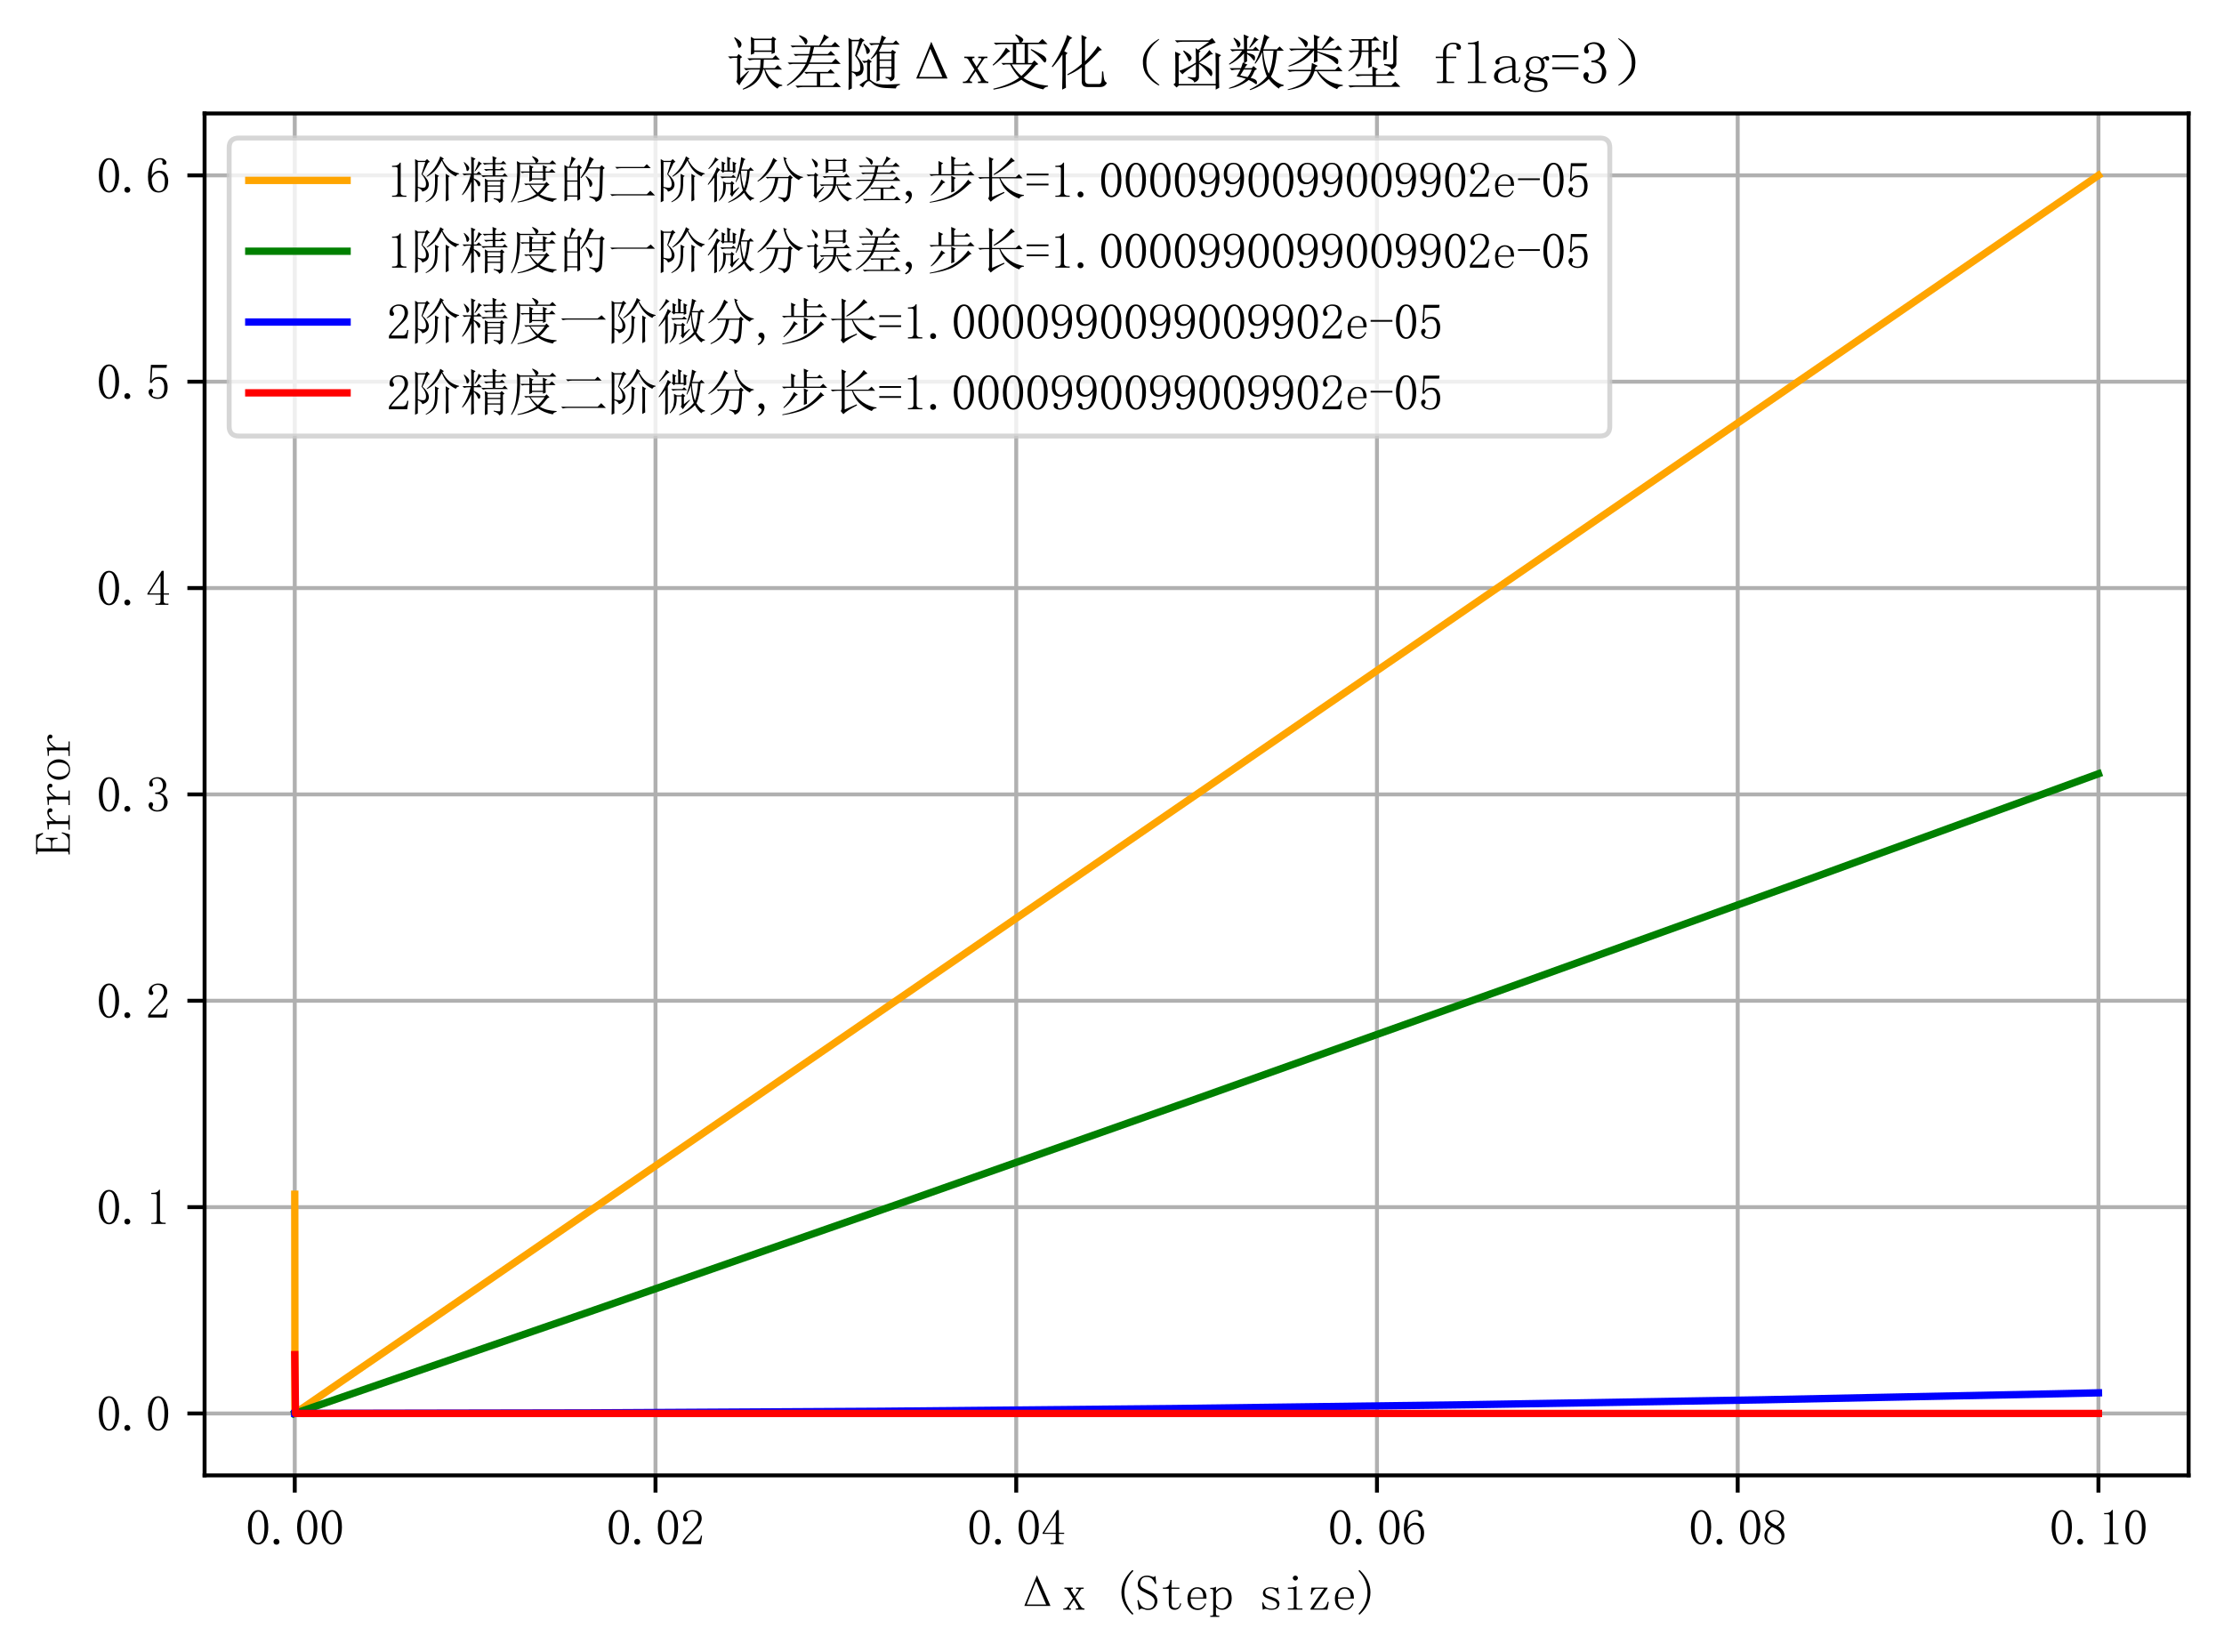 <?xml version="1.0" encoding="utf-8" standalone="no"?>
<!DOCTYPE svg PUBLIC "-//W3C//DTD SVG 1.1//EN"
  "http://www.w3.org/Graphics/SVG/1.1/DTD/svg11.dtd">
<svg xmlns:xlink="http://www.w3.org/1999/xlink" width="452.647pt" height="336.252pt" viewBox="0 0 452.647 336.252" xmlns="http://www.w3.org/2000/svg" version="1.1">
 <defs>
  <style type="text/css">*{stroke-linejoin: round; stroke-linecap: butt}</style>
 </defs>
 <g id="figure_1">
  <g id="patch_1">
   <path d="M 0 336.252 
L 452.647 336.252 
L 452.647 0 
L 0 0 
z
" style="fill: #ffffff"/>
  </g>
  <g id="axes_1">
   <g id="patch_2">
    <path d="M 41.638 300.278 
L 445.447 300.278 
L 445.447 23.091 
L 41.638 23.091 
z
" style="fill: #ffffff"/>
   </g>
   <g id="matplotlib.axis_1">
    <g id="xtick_1">
     <g id="line2d_1">
      <path d="M 59.992 300.278 
L 59.992 23.091 
" clip-path="url(#p587c098934)" style="fill: none; stroke: #b0b0b0; stroke-width: 0.8; stroke-linecap: square"/>
     </g>
     <g id="line2d_2">
      <defs>
       <path id="m16180378ec" d="M 0 0 
L 0 3.5 
" style="stroke: #000000; stroke-width: 0.8"/>
      </defs>
      <g>
       <use xlink:href="#m16180378ec" x="59.992" y="300.278" style="stroke: #000000; stroke-width: 0.8"/>
      </g>
     </g>
     <g id="text_1">
      <!-- 0.00 -->
      <g transform="translate(49.992 314.427) scale(0.1 -0.1)">
       <defs>
        <path id="SimSun-30" d="M 1600 4225 
Q 1250 4225 1012 3687 
Q 775 3150 775 2250 
Q 775 1300 1012 775 
Q 1250 250 1600 250 
Q 1975 250 2187 775 
Q 2400 1300 2400 2250 
Q 2400 3150 2200 3687 
Q 2000 4225 1600 4225 
z
M 1600 50 
Q 1050 50 675 625 
Q 300 1200 300 2250 
Q 300 3225 662 3825 
Q 1025 4425 1600 4425 
Q 2150 4425 2512 3850 
Q 2875 3275 2875 2250 
Q 2875 1225 2512 637 
Q 2150 50 1600 50 
z
" transform="scale(0.016)"/>
        <path id="SimSun-2e" d="M 800 25 
Q 650 25 537 125 
Q 425 225 425 400 
Q 425 575 537 675 
Q 650 775 800 775 
Q 950 775 1062 662 
Q 1175 550 1175 400 
Q 1175 225 1062 125 
Q 950 25 800 25 
z
" transform="scale(0.016)"/>
       </defs>
       <use xlink:href="#SimSun-30"/>
       <use xlink:href="#SimSun-2e" transform="translate(50 0)"/>
       <use xlink:href="#SimSun-30" transform="translate(100 0)"/>
       <use xlink:href="#SimSun-30" transform="translate(150 0)"/>
      </g>
     </g>
    </g>
    <g id="xtick_2">
     <g id="line2d_3">
      <path d="M 133.412 300.278 
L 133.412 23.091 
" clip-path="url(#p587c098934)" style="fill: none; stroke: #b0b0b0; stroke-width: 0.8; stroke-linecap: square"/>
     </g>
     <g id="line2d_4">
      <g>
       <use xlink:href="#m16180378ec" x="133.412" y="300.278" style="stroke: #000000; stroke-width: 0.8"/>
      </g>
     </g>
     <g id="text_2">
      <!-- 0.02 -->
      <g transform="translate(123.412 314.427) scale(0.1 -0.1)">
       <defs>
        <path id="SimSun-32" d="M 2325 3325 
Q 2325 3775 2125 4012 
Q 1925 4250 1525 4250 
Q 1225 4250 1012 4087 
Q 800 3925 800 3675 
Q 800 3525 900 3425 
Q 975 3325 975 3225 
Q 975 3100 912 3037 
Q 850 2975 725 2975 
Q 575 2975 487 3062 
Q 400 3150 400 3350 
Q 400 3875 775 4150 
Q 1150 4425 1575 4425 
Q 2175 4425 2462 4125 
Q 2750 3825 2750 3375 
Q 2750 3075 2612 2775 
Q 2475 2475 2175 2200 
Q 1450 1500 1062 1062 
Q 675 625 600 475 
L 2075 475 
Q 2300 475 2450 650 
Q 2600 825 2650 1175 
L 2800 1175 
L 2650 100 
L 325 100 
L 325 425 
Q 450 650 737 1000 
Q 1025 1350 1500 1825 
Q 1925 2250 2125 2625 
Q 2325 3000 2325 3325 
z
" transform="scale(0.016)"/>
       </defs>
       <use xlink:href="#SimSun-30"/>
       <use xlink:href="#SimSun-2e" transform="translate(50 0)"/>
       <use xlink:href="#SimSun-30" transform="translate(100 0)"/>
       <use xlink:href="#SimSun-32" transform="translate(150 0)"/>
      </g>
     </g>
    </g>
    <g id="xtick_3">
     <g id="line2d_5">
      <path d="M 206.832 300.278 
L 206.832 23.091 
" clip-path="url(#p587c098934)" style="fill: none; stroke: #b0b0b0; stroke-width: 0.8; stroke-linecap: square"/>
     </g>
     <g id="line2d_6">
      <g>
       <use xlink:href="#m16180378ec" x="206.832" y="300.278" style="stroke: #000000; stroke-width: 0.8"/>
      </g>
     </g>
     <g id="text_3">
      <!-- 0.04 -->
      <g transform="translate(196.832 314.427) scale(0.1 -0.1)">
       <defs>
        <path id="SimSun-34" d="M 2300 575 
Q 2300 400 2400 325 
Q 2500 250 2675 250 
L 2900 250 
L 2900 100 
L 1250 100 
L 1250 250 
L 1525 250 
Q 1725 250 1812 325 
Q 1900 400 1900 575 
L 1900 1400 
L 225 1400 
L 225 1525 
L 2050 4425 
L 2300 4425 
L 2300 1550 
L 2975 1550 
L 2975 1400 
L 2300 1400 
L 2300 575 
z
M 1875 3800 
L 450 1550 
L 1900 1550 
L 1900 3800 
L 1875 3800 
z
" transform="scale(0.016)"/>
       </defs>
       <use xlink:href="#SimSun-30"/>
       <use xlink:href="#SimSun-2e" transform="translate(50 0)"/>
       <use xlink:href="#SimSun-30" transform="translate(100 0)"/>
       <use xlink:href="#SimSun-34" transform="translate(150 0)"/>
      </g>
     </g>
    </g>
    <g id="xtick_4">
     <g id="line2d_7">
      <path d="M 280.252 300.278 
L 280.252 23.091 
" clip-path="url(#p587c098934)" style="fill: none; stroke: #b0b0b0; stroke-width: 0.8; stroke-linecap: square"/>
     </g>
     <g id="line2d_8">
      <g>
       <use xlink:href="#m16180378ec" x="280.252" y="300.278" style="stroke: #000000; stroke-width: 0.8"/>
      </g>
     </g>
     <g id="text_4">
      <!-- 0.06 -->
      <g transform="translate(270.252 314.427) scale(0.1 -0.1)">
       <defs>
        <path id="SimSun-36" d="M 775 1800 
Q 775 1050 1037 637 
Q 1300 225 1675 225 
Q 2050 225 2250 500 
Q 2450 775 2450 1525 
Q 2450 2025 2237 2300 
Q 2025 2575 1725 2575 
Q 1450 2575 1212 2412 
Q 975 2250 775 1800 
z
M 1750 2825 
Q 2350 2825 2612 2425 
Q 2875 2025 2875 1525 
Q 2875 775 2512 412 
Q 2150 50 1675 50 
Q 1000 50 650 562 
Q 300 1075 300 2050 
Q 300 3200 725 3812 
Q 1150 4425 1875 4425 
Q 2225 4425 2437 4225 
Q 2650 4025 2650 3875 
Q 2650 3725 2587 3650 
Q 2525 3575 2375 3575 
Q 2250 3575 2187 3637 
Q 2125 3700 2125 3825 
Q 2125 3875 2150 3925 
Q 2150 3975 2150 4025 
Q 2150 4125 2075 4187 
Q 2000 4250 1800 4250 
Q 1375 4250 1075 3862 
Q 775 3475 775 2175 
Q 925 2500 1187 2662 
Q 1450 2825 1750 2825 
z
" transform="scale(0.016)"/>
       </defs>
       <use xlink:href="#SimSun-30"/>
       <use xlink:href="#SimSun-2e" transform="translate(50 0)"/>
       <use xlink:href="#SimSun-30" transform="translate(100 0)"/>
       <use xlink:href="#SimSun-36" transform="translate(150 0)"/>
      </g>
     </g>
    </g>
    <g id="xtick_5">
     <g id="line2d_9">
      <path d="M 353.672 300.278 
L 353.672 23.091 
" clip-path="url(#p587c098934)" style="fill: none; stroke: #b0b0b0; stroke-width: 0.8; stroke-linecap: square"/>
     </g>
     <g id="line2d_10">
      <g>
       <use xlink:href="#m16180378ec" x="353.672" y="300.278" style="stroke: #000000; stroke-width: 0.8"/>
      </g>
     </g>
     <g id="text_5">
      <!-- 0.08 -->
      <g transform="translate(343.672 314.427) scale(0.1 -0.1)">
       <defs>
        <path id="SimSun-38" d="M 625 1125 
Q 625 725 887 475 
Q 1150 225 1550 225 
Q 2025 225 2237 475 
Q 2450 725 2450 1100 
Q 2450 1425 2150 1725 
Q 1850 2025 1250 2275 
Q 950 2075 787 1775 
Q 625 1475 625 1125 
z
M 2825 1175 
Q 2825 700 2475 375 
Q 2125 50 1550 50 
Q 1025 50 650 375 
Q 275 700 275 1125 
Q 275 1550 487 1850 
Q 700 2150 1100 2375 
Q 750 2550 562 2812 
Q 375 3075 375 3400 
Q 375 3825 700 4125 
Q 1025 4425 1600 4425 
Q 2125 4425 2450 4125 
Q 2775 3825 2775 3400 
Q 2775 3100 2587 2837 
Q 2400 2575 2000 2375 
Q 2425 2125 2625 1825 
Q 2825 1525 2825 1175 
z
M 2425 3375 
Q 2425 3725 2225 3987 
Q 2025 4250 1600 4250 
Q 1125 4250 925 4000 
Q 725 3750 725 3475 
Q 725 3200 1012 2937 
Q 1300 2675 1825 2475 
Q 2125 2625 2275 2850 
Q 2425 3075 2425 3375 
z
" transform="scale(0.016)"/>
       </defs>
       <use xlink:href="#SimSun-30"/>
       <use xlink:href="#SimSun-2e" transform="translate(50 0)"/>
       <use xlink:href="#SimSun-30" transform="translate(100 0)"/>
       <use xlink:href="#SimSun-38" transform="translate(150 0)"/>
      </g>
     </g>
    </g>
    <g id="xtick_6">
     <g id="line2d_11">
      <path d="M 427.092 300.278 
L 427.092 23.091 
" clip-path="url(#p587c098934)" style="fill: none; stroke: #b0b0b0; stroke-width: 0.8; stroke-linecap: square"/>
     </g>
     <g id="line2d_12">
      <g>
       <use xlink:href="#m16180378ec" x="427.092" y="300.278" style="stroke: #000000; stroke-width: 0.8"/>
      </g>
     </g>
     <g id="text_6">
      <!-- 0.10 -->
      <g transform="translate(417.092 314.427) scale(0.1 -0.1)">
       <defs>
        <path id="SimSun-31" d="M 1825 4450 
L 1825 650 
Q 1825 450 1950 350 
Q 2075 250 2300 250 
L 2550 250 
L 2550 100 
L 725 100 
L 725 250 
L 950 250 
Q 1200 250 1312 350 
Q 1425 450 1425 650 
L 1425 3675 
Q 1425 3775 1362 3837 
Q 1300 3900 1175 3900 
L 725 3900 
L 725 4050 
L 950 4050 
Q 1250 4050 1437 4150 
Q 1625 4250 1725 4450 
L 1825 4450 
z
" transform="scale(0.016)"/>
       </defs>
       <use xlink:href="#SimSun-30"/>
       <use xlink:href="#SimSun-2e" transform="translate(50 0)"/>
       <use xlink:href="#SimSun-31" transform="translate(100 0)"/>
       <use xlink:href="#SimSun-30" transform="translate(150 0)"/>
      </g>
     </g>
    </g>
    <g id="text_7">
     <!-- Δx (Step size) -->
     <g transform="translate(206.042 327.762) scale(0.1 -0.1)">
      <defs>
       <path id="SimSun-394" d="M 4850 575 
L 1525 575 
L 3125 4475 
L 4850 575 
z
M 1825 750 
L 4300 750 
L 3025 3725 
L 1825 750 
z
" transform="scale(0.016)"/>
       <path id="SimSun-78" d="M 1675 1825 
L 2125 2500 
Q 2200 2600 2187 2675 
Q 2175 2750 2000 2750 
L 1850 2750 
L 1850 2900 
L 2825 2900 
L 2825 2750 
L 2700 2750 
Q 2650 2750 2575 2737 
Q 2500 2725 2450 2650 
L 1775 1650 
L 2475 500 
Q 2550 375 2662 312 
Q 2775 250 2825 250 
L 2925 250 
L 2925 100 
L 1825 100 
L 1825 250 
L 1975 250 
Q 2125 250 2137 325 
Q 2150 400 2100 500 
L 1575 1350 
L 975 475 
Q 950 350 987 300 
Q 1025 250 1125 250 
L 1200 250 
L 1200 100 
L 225 100 
L 225 250 
L 375 250 
Q 475 250 600 325 
Q 725 400 800 550 
L 1450 1525 
L 800 2575 
Q 775 2625 700 2687 
Q 625 2750 500 2750 
L 375 2750 
L 375 2900 
L 1450 2900 
L 1450 2750 
L 1375 2750 
Q 1250 2750 1225 2675 
Q 1200 2600 1250 2500 
L 1675 1825 
z
M 600 250 
L 600 250 
z
M 825 250 
L 825 250 
z
M 2525 2750 
L 2525 2750 
z
M 2300 2750 
L 2300 2750 
z
M 2250 250 
L 2250 250 
z
M 2625 250 
L 2625 250 
z
M 1100 2750 
L 1100 2750 
z
M 700 2750 
L 700 2750 
z
" transform="scale(0.016)"/>
       <path id="SimSun-20" d="M 0 0 
Q 0 0 0 0 
z
" transform="scale(0.016)"/>
       <path id="SimSun-28" d="M 2900 5025 
Q 2325 4425 2037 3737 
Q 1750 3050 1750 2300 
Q 1750 1525 2037 850 
Q 2325 175 2900 -425 
L 2775 -550 
Q 2075 75 1725 787 
Q 1375 1500 1375 2300 
Q 1375 3075 1725 3787 
Q 2075 4500 2775 5150 
L 2900 5025 
z
" transform="scale(0.016)"/>
       <path id="SimSun-53" d="M 1500 2150 
Q 825 2450 575 2675 
Q 325 2900 325 3375 
Q 325 3750 637 4087 
Q 950 4425 1525 4425 
Q 1775 4425 2000 4350 
Q 2225 4250 2325 4250 
Q 2400 4250 2462 4287 
Q 2525 4325 2575 4425 
L 2675 3400 
L 2550 3350 
Q 2325 3875 2087 4062 
Q 1850 4250 1475 4250 
Q 1000 4250 825 3987 
Q 650 3725 650 3425 
Q 650 3150 812 2987 
Q 975 2825 1700 2500 
Q 2300 2250 2562 1937 
Q 2825 1625 2825 1200 
Q 2825 750 2512 400 
Q 2200 50 1600 50 
Q 1350 50 1150 150 
Q 925 225 800 225 
Q 725 225 650 175 
Q 575 125 475 50 
L 275 1275 
L 425 1325 
Q 600 700 912 462 
Q 1225 225 1625 225 
Q 2050 225 2262 475 
Q 2475 725 2475 1200 
Q 2475 1450 2237 1687 
Q 2000 1925 1500 2150 
z
" transform="scale(0.016)"/>
       <path id="SimSun-74" d="M 1500 900 
Q 1500 550 1625 425 
Q 1750 300 2000 300 
Q 2250 300 2400 462 
Q 2550 625 2600 925 
L 2725 875 
Q 2675 525 2462 300 
Q 2250 75 1900 75 
Q 1525 75 1337 300 
Q 1150 525 1150 1000 
L 1150 2750 
L 400 2750 
L 400 2900 
L 600 2900 
Q 900 2900 1087 3087 
Q 1275 3275 1325 3675 
L 1350 3875 
L 1500 3875 
L 1500 2900 
L 2500 2900 
L 2500 2750 
L 1500 2750 
L 1500 900 
z
" transform="scale(0.016)"/>
       <path id="SimSun-65" d="M 2400 1650 
Q 2425 2200 2212 2487 
Q 2000 2775 1650 2775 
Q 1275 2775 1037 2475 
Q 800 2175 800 1650 
L 2400 1650 
z
M 800 1500 
Q 800 825 1062 537 
Q 1325 250 1750 250 
Q 2075 250 2300 437 
Q 2525 625 2625 900 
L 2750 850 
Q 2675 575 2412 312 
Q 2150 50 1700 50 
Q 1125 50 762 425 
Q 400 800 400 1500 
Q 400 2125 762 2537 
Q 1125 2950 1650 2950 
Q 2125 2950 2475 2625 
Q 2825 2300 2825 1500 
L 800 1500 
z
" transform="scale(0.016)"/>
       <path id="SimSun-70" d="M 1150 -675 
L 1325 -675 
L 1325 -825 
L 175 -825 
L 175 -675 
L 325 -675 
Q 450 -675 500 -625 
Q 550 -575 550 -450 
L 550 2500 
Q 550 2600 500 2662 
Q 450 2725 325 2725 
L 175 2725 
L 175 2875 
L 400 2875 
Q 525 2875 637 2900 
Q 750 2925 850 3000 
L 900 3000 
L 900 2425 
Q 1075 2675 1287 2800 
Q 1500 2925 1750 2925 
Q 2250 2925 2575 2587 
Q 2900 2250 2900 1525 
Q 2900 825 2550 450 
Q 2200 75 1725 75 
Q 1450 75 1262 162 
Q 1075 250 900 425 
L 900 -450 
Q 900 -575 975 -625 
Q 1050 -675 1150 -675 
z
M 900 750 
Q 1025 500 1212 375 
Q 1400 250 1650 250 
Q 2000 250 2250 562 
Q 2500 875 2500 1525 
Q 2500 2125 2312 2425 
Q 2125 2725 1750 2725 
Q 1525 2725 1300 2587 
Q 1075 2450 900 2150 
L 900 750 
z
" transform="scale(0.016)"/>
       <path id="SimSun-73" d="M 625 2175 
Q 625 2550 912 2750 
Q 1200 2950 1600 2950 
Q 1825 2950 2025 2900 
Q 2225 2825 2300 2825 
Q 2375 2825 2425 2850 
Q 2475 2875 2550 2950 
L 2650 2125 
L 2500 2100 
Q 2400 2425 2162 2612 
Q 1925 2800 1625 2800 
Q 1300 2800 1112 2675 
Q 925 2550 925 2325 
Q 925 2125 1012 2012 
Q 1100 1900 1325 1850 
Q 1500 1775 1775 1700 
Q 2025 1600 2250 1500 
Q 2450 1400 2587 1237 
Q 2725 1075 2725 875 
Q 2725 500 2462 287 
Q 2200 75 1700 75 
Q 1375 75 1225 150 
Q 1050 200 950 200 
Q 875 200 787 162 
Q 700 125 600 75 
L 525 1000 
L 675 1025 
Q 750 625 1000 425 
Q 1250 225 1700 225 
Q 2050 225 2237 350 
Q 2425 475 2425 725 
Q 2425 900 2325 1012 
Q 2225 1125 2125 1175 
Q 1875 1275 1575 1400 
Q 1275 1500 1050 1600 
Q 825 1700 725 1850 
Q 625 2000 625 2175 
z
" transform="scale(0.016)"/>
       <path id="SimSun-69" d="M 1425 2525 
Q 1425 2625 1375 2687 
Q 1325 2750 1200 2750 
L 675 2750 
L 675 2900 
L 925 2900 
Q 1150 2900 1350 2937 
Q 1550 2975 1725 3075 
L 1775 3075 
L 1775 450 
Q 1775 350 1837 300 
Q 1900 250 2000 250 
L 2525 250 
L 2525 100 
L 675 100 
L 675 250 
L 1200 250 
Q 1325 250 1375 300 
Q 1425 350 1425 450 
L 1425 2525 
z
M 1725 3025 
L 1725 3025 
z
M 1625 4425 
Q 1750 4425 1850 4337 
Q 1950 4250 1950 4125 
Q 1950 4000 1850 3900 
Q 1750 3800 1625 3800 
Q 1500 3800 1400 3900 
Q 1300 4000 1300 4125 
Q 1300 4250 1400 4337 
Q 1500 4425 1625 4425 
z
" transform="scale(0.016)"/>
       <path id="SimSun-7a" d="M 2750 1075 
L 2575 100 
L 425 100 
L 425 225 
L 2150 2750 
L 1225 2750 
Q 1000 2750 850 2587 
Q 700 2425 600 2025 
L 450 2050 
L 550 2900 
L 2600 2900 
L 2600 2825 
L 850 250 
L 1800 250 
Q 2125 250 2312 450 
Q 2500 650 2600 1100 
L 2750 1075 
z
" transform="scale(0.016)"/>
       <path id="SimSun-29" d="M 275 5025 
L 400 5150 
Q 1100 4500 1450 3787 
Q 1800 3075 1800 2300 
Q 1800 1500 1450 787 
Q 1100 75 400 -550 
L 275 -425 
Q 850 175 1137 850 
Q 1425 1525 1425 2300 
Q 1425 3050 1137 3737 
Q 850 4425 275 5025 
z
" transform="scale(0.016)"/>
      </defs>
      <use xlink:href="#SimSun-394"/>
      <use xlink:href="#SimSun-78" transform="translate(100 0)"/>
      <use xlink:href="#SimSun-20" transform="translate(150 0)"/>
      <use xlink:href="#SimSun-28" transform="translate(200 0)"/>
      <use xlink:href="#SimSun-53" transform="translate(250 0)"/>
      <use xlink:href="#SimSun-74" transform="translate(300 0)"/>
      <use xlink:href="#SimSun-65" transform="translate(350 0)"/>
      <use xlink:href="#SimSun-70" transform="translate(400 0)"/>
      <use xlink:href="#SimSun-20" transform="translate(450 0)"/>
      <use xlink:href="#SimSun-73" transform="translate(500 0)"/>
      <use xlink:href="#SimSun-69" transform="translate(550 0)"/>
      <use xlink:href="#SimSun-7a" transform="translate(600 0)"/>
      <use xlink:href="#SimSun-65" transform="translate(650 0)"/>
      <use xlink:href="#SimSun-29" transform="translate(700 0)"/>
     </g>
    </g>
   </g>
   <g id="matplotlib.axis_2">
    <g id="ytick_1">
     <g id="line2d_13">
      <path d="M 41.638 287.679 
L 445.447 287.679 
" clip-path="url(#p587c098934)" style="fill: none; stroke: #b0b0b0; stroke-width: 0.8; stroke-linecap: square"/>
     </g>
     <g id="line2d_14">
      <defs>
       <path id="m71a8ea7343" d="M 0 0 
L -3.5 0 
" style="stroke: #000000; stroke-width: 0.8"/>
      </defs>
      <g>
       <use xlink:href="#m71a8ea7343" x="41.638" y="287.679" style="stroke: #000000; stroke-width: 0.8"/>
      </g>
     </g>
     <g id="text_8">
      <!-- 0.0 -->
      <g transform="translate(19.637 291.253) scale(0.1 -0.1)">
       <use xlink:href="#SimSun-30"/>
       <use xlink:href="#SimSun-2e" transform="translate(50 0)"/>
       <use xlink:href="#SimSun-30" transform="translate(100 0)"/>
      </g>
     </g>
    </g>
    <g id="ytick_2">
     <g id="line2d_15">
      <path d="M 41.638 245.681 
L 445.447 245.681 
" clip-path="url(#p587c098934)" style="fill: none; stroke: #b0b0b0; stroke-width: 0.8; stroke-linecap: square"/>
     </g>
     <g id="line2d_16">
      <g>
       <use xlink:href="#m71a8ea7343" x="41.638" y="245.681" style="stroke: #000000; stroke-width: 0.8"/>
      </g>
     </g>
     <g id="text_9">
      <!-- 0.1 -->
      <g transform="translate(19.637 249.255) scale(0.1 -0.1)">
       <use xlink:href="#SimSun-30"/>
       <use xlink:href="#SimSun-2e" transform="translate(50 0)"/>
       <use xlink:href="#SimSun-31" transform="translate(100 0)"/>
      </g>
     </g>
    </g>
    <g id="ytick_3">
     <g id="line2d_17">
      <path d="M 41.638 203.682 
L 445.447 203.682 
" clip-path="url(#p587c098934)" style="fill: none; stroke: #b0b0b0; stroke-width: 0.8; stroke-linecap: square"/>
     </g>
     <g id="line2d_18">
      <g>
       <use xlink:href="#m71a8ea7343" x="41.638" y="203.682" style="stroke: #000000; stroke-width: 0.8"/>
      </g>
     </g>
     <g id="text_10">
      <!-- 0.2 -->
      <g transform="translate(19.637 207.257) scale(0.1 -0.1)">
       <use xlink:href="#SimSun-30"/>
       <use xlink:href="#SimSun-2e" transform="translate(50 0)"/>
       <use xlink:href="#SimSun-32" transform="translate(100 0)"/>
      </g>
     </g>
    </g>
    <g id="ytick_4">
     <g id="line2d_19">
      <path d="M 41.638 161.684 
L 445.447 161.684 
" clip-path="url(#p587c098934)" style="fill: none; stroke: #b0b0b0; stroke-width: 0.8; stroke-linecap: square"/>
     </g>
     <g id="line2d_20">
      <g>
       <use xlink:href="#m71a8ea7343" x="41.638" y="161.684" style="stroke: #000000; stroke-width: 0.8"/>
      </g>
     </g>
     <g id="text_11">
      <!-- 0.3 -->
      <g transform="translate(19.637 165.259) scale(0.1 -0.1)">
       <defs>
        <path id="SimSun-33" d="M 2800 1250 
Q 2800 775 2450 412 
Q 2100 50 1475 50 
Q 1025 50 700 300 
Q 375 550 375 875 
Q 375 1025 475 1137 
Q 575 1250 675 1250 
Q 825 1250 887 1137 
Q 950 1025 950 950 
Q 950 825 900 750 
Q 850 650 850 575 
Q 850 425 1037 325 
Q 1225 225 1450 225 
Q 1900 225 2125 487 
Q 2350 750 2350 1300 
Q 2350 1750 2112 2025 
Q 1875 2300 1225 2300 
L 1225 2475 
Q 1725 2475 1962 2712 
Q 2200 2950 2200 3375 
Q 2200 3725 2012 3987 
Q 1825 4250 1425 4250 
Q 1250 4250 1050 4162 
Q 850 4075 850 3875 
Q 850 3675 900 3625 
Q 950 3575 950 3500 
Q 950 3375 900 3300 
Q 850 3225 725 3225 
Q 625 3225 537 3300 
Q 450 3375 450 3575 
Q 450 3950 775 4187 
Q 1100 4425 1525 4425 
Q 2025 4425 2325 4112 
Q 2625 3800 2625 3450 
Q 2625 3075 2437 2812 
Q 2250 2550 1850 2425 
Q 2400 2225 2600 1900 
Q 2800 1575 2800 1250 
z
" transform="scale(0.016)"/>
       </defs>
       <use xlink:href="#SimSun-30"/>
       <use xlink:href="#SimSun-2e" transform="translate(50 0)"/>
       <use xlink:href="#SimSun-33" transform="translate(100 0)"/>
      </g>
     </g>
    </g>
    <g id="ytick_5">
     <g id="line2d_21">
      <path d="M 41.638 119.686 
L 445.447 119.686 
" clip-path="url(#p587c098934)" style="fill: none; stroke: #b0b0b0; stroke-width: 0.8; stroke-linecap: square"/>
     </g>
     <g id="line2d_22">
      <g>
       <use xlink:href="#m71a8ea7343" x="41.638" y="119.686" style="stroke: #000000; stroke-width: 0.8"/>
      </g>
     </g>
     <g id="text_12">
      <!-- 0.4 -->
      <g transform="translate(19.637 123.26) scale(0.1 -0.1)">
       <use xlink:href="#SimSun-30"/>
       <use xlink:href="#SimSun-2e" transform="translate(50 0)"/>
       <use xlink:href="#SimSun-34" transform="translate(100 0)"/>
      </g>
     </g>
    </g>
    <g id="ytick_6">
     <g id="line2d_23">
      <path d="M 41.638 77.688 
L 445.447 77.688 
" clip-path="url(#p587c098934)" style="fill: none; stroke: #b0b0b0; stroke-width: 0.8; stroke-linecap: square"/>
     </g>
     <g id="line2d_24">
      <g>
       <use xlink:href="#m71a8ea7343" x="41.638" y="77.688" style="stroke: #000000; stroke-width: 0.8"/>
      </g>
     </g>
     <g id="text_13">
      <!-- 0.5 -->
      <g transform="translate(19.637 81.262) scale(0.1 -0.1)">
       <defs>
        <path id="SimSun-35" d="M 1725 2850 
Q 2200 2850 2500 2487 
Q 2800 2125 2800 1525 
Q 2800 850 2487 450 
Q 2175 50 1525 50 
Q 1075 50 725 312 
Q 375 575 375 950 
Q 375 1100 462 1212 
Q 550 1325 700 1325 
Q 850 1325 900 1225 
Q 950 1125 950 1050 
Q 950 900 875 825 
Q 800 725 800 625 
Q 800 425 1037 325 
Q 1275 225 1550 225 
Q 1950 225 2162 550 
Q 2375 875 2375 1475 
Q 2375 1975 2187 2287 
Q 2000 2600 1625 2600 
Q 1350 2600 1150 2500 
Q 950 2400 775 2075 
L 550 2100 
L 675 4375 
L 2725 4375 
L 2650 4000 
L 850 4000 
L 750 2350 
Q 1000 2700 1237 2775 
Q 1475 2850 1725 2850 
z
" transform="scale(0.016)"/>
       </defs>
       <use xlink:href="#SimSun-30"/>
       <use xlink:href="#SimSun-2e" transform="translate(50 0)"/>
       <use xlink:href="#SimSun-35" transform="translate(100 0)"/>
      </g>
     </g>
    </g>
    <g id="ytick_7">
     <g id="line2d_25">
      <path d="M 41.638 35.69 
L 445.447 35.69 
" clip-path="url(#p587c098934)" style="fill: none; stroke: #b0b0b0; stroke-width: 0.8; stroke-linecap: square"/>
     </g>
     <g id="line2d_26">
      <g>
       <use xlink:href="#m71a8ea7343" x="41.638" y="35.69" style="stroke: #000000; stroke-width: 0.8"/>
      </g>
     </g>
     <g id="text_14">
      <!-- 0.6 -->
      <g transform="translate(19.637 39.264) scale(0.1 -0.1)">
       <use xlink:href="#SimSun-30"/>
       <use xlink:href="#SimSun-2e" transform="translate(50 0)"/>
       <use xlink:href="#SimSun-36" transform="translate(100 0)"/>
      </g>
     </g>
    </g>
    <g id="text_15">
     <!-- Error -->
     <g transform="translate(14.348 174.184) rotate(-90) scale(0.1 -0.1)">
      <defs>
       <path id="SimSun-45" d="M 200 4225 
L 200 4375 
L 2650 4375 
L 2925 3525 
L 2800 3475 
Q 2600 3850 2375 4037 
Q 2150 4225 1875 4225 
L 1175 4225 
Q 1075 4225 1012 4175 
Q 950 4125 950 4025 
L 950 2475 
L 1675 2475 
Q 1925 2475 2037 2600 
Q 2150 2725 2150 2975 
L 2150 3125 
L 2300 3125 
L 2300 1650 
L 2150 1650 
L 2150 1750 
Q 2150 2025 2037 2175 
Q 1925 2325 1675 2325 
L 950 2325 
L 950 450 
Q 950 350 1012 300 
Q 1075 250 1175 250 
L 1825 250 
Q 2200 250 2462 462 
Q 2725 675 2875 1125 
L 3000 1075 
L 2725 100 
L 175 100 
L 175 250 
L 325 250 
Q 450 250 500 300 
Q 550 350 550 450 
L 550 4025 
Q 550 4125 500 4175 
Q 450 4225 325 4225 
L 200 4225 
z
" transform="scale(0.016)"/>
       <path id="SimSun-72" d="M 1275 2125 
Q 1525 2525 1812 2737 
Q 2100 2950 2400 2950 
Q 2650 2950 2787 2837 
Q 2925 2725 2925 2575 
Q 2925 2450 2862 2375 
Q 2800 2300 2675 2300 
Q 2550 2300 2487 2375 
Q 2425 2450 2450 2575 
Q 2450 2650 2425 2700 
Q 2400 2750 2275 2750 
Q 2075 2750 1787 2500 
Q 1500 2250 1275 1800 
L 1275 450 
Q 1275 350 1337 300 
Q 1400 250 1500 250 
L 2050 250 
L 2050 100 
L 200 100 
L 200 250 
L 700 250 
Q 825 250 875 300 
Q 925 350 925 450 
L 925 2525 
Q 925 2625 875 2687 
Q 825 2750 700 2750 
L 225 2750 
L 225 2900 
L 425 2900 
Q 600 2900 837 2937 
Q 1075 2975 1200 3025 
L 1275 3025 
L 1275 2125 
z
" transform="scale(0.016)"/>
       <path id="SimSun-6f" d="M 2900 1500 
Q 2900 875 2525 462 
Q 2150 50 1600 50 
Q 1025 50 662 475 
Q 300 900 300 1500 
Q 300 2050 662 2500 
Q 1025 2950 1600 2950 
Q 2200 2950 2550 2500 
Q 2900 2050 2900 1500 
z
M 700 1475 
Q 700 825 962 512 
Q 1225 200 1600 200 
Q 2025 200 2262 537 
Q 2500 875 2500 1475 
Q 2500 2125 2237 2462 
Q 1975 2800 1600 2800 
Q 1250 2800 975 2462 
Q 700 2125 700 1475 
z
" transform="scale(0.016)"/>
      </defs>
      <use xlink:href="#SimSun-45"/>
      <use xlink:href="#SimSun-72" transform="translate(50 0)"/>
      <use xlink:href="#SimSun-72" transform="translate(100 0)"/>
      <use xlink:href="#SimSun-6f" transform="translate(150 0)"/>
      <use xlink:href="#SimSun-72" transform="translate(200 0)"/>
     </g>
    </g>
   </g>
   <g id="line2d_27">
    <path d="M 59.992 243.066 
L 60.029 287.652 
L 60.139 287.578 
L 71.778 279.589 
L 427.092 35.69 
L 427.092 35.69 
" clip-path="url(#p587c098934)" style="fill: none; stroke: #ffa500; stroke-width: 1.5; stroke-linecap: square"/>
   </g>
   <g id="line2d_28">
    <path d="M 59.992 287.679 
L 121.121 266.582 
L 182.543 245.149 
L 244.001 223.469 
L 305.497 201.539 
L 367.029 179.361 
L 427.092 157.485 
L 427.092 157.485 
" clip-path="url(#p587c098934)" style="fill: none; stroke: #008000; stroke-width: 1.5; stroke-linecap: square"/>
   </g>
   <g id="line2d_29">
    <path d="M 59.992 287.679 
L 119.689 287.568 
L 179.385 287.234 
L 239.082 286.679 
L 298.778 285.902 
L 358.475 284.902 
L 418.208 283.68 
L 427.092 283.479 
L 427.092 283.479 
" clip-path="url(#p587c098934)" style="fill: none; stroke: #0000ff; stroke-width: 1.5; stroke-linecap: square"/>
   </g>
   <g id="line2d_30">
    <path d="M 59.992 275.705 
L 60.139 287.679 
L 96.743 287.679 
L 427.092 287.679 
L 427.092 287.679 
" clip-path="url(#p587c098934)" style="fill: none; stroke: #ff0000; stroke-width: 1.5; stroke-linecap: square"/>
   </g>
   <g id="patch_3">
    <path d="M 41.638 300.278 
L 41.638 23.091 
" style="fill: none; stroke: #000000; stroke-width: 0.8; stroke-linejoin: miter; stroke-linecap: square"/>
   </g>
   <g id="patch_4">
    <path d="M 445.447 300.278 
L 445.447 23.091 
" style="fill: none; stroke: #000000; stroke-width: 0.8; stroke-linejoin: miter; stroke-linecap: square"/>
   </g>
   <g id="patch_5">
    <path d="M 41.638 300.278 
L 445.447 300.278 
" style="fill: none; stroke: #000000; stroke-width: 0.8; stroke-linejoin: miter; stroke-linecap: square"/>
   </g>
   <g id="patch_6">
    <path d="M 41.638 23.091 
L 445.447 23.091 
" style="fill: none; stroke: #000000; stroke-width: 0.8; stroke-linejoin: miter; stroke-linecap: square"/>
   </g>
   <g id="text_16">
    <!-- 误差随Δx变化（函数类型 flag=3） -->
    <g transform="translate(147.542 17.091) scale(0.12 -0.12)">
     <defs>
      <path id="SimSun-8bef" d="M 975 4900 
L 1050 4950 
Q 1525 4650 1650 4487 
Q 1775 4325 1750 4150 
Q 1725 3975 1637 3900 
Q 1550 3825 1525 3825 
Q 1425 3825 1375 4050 
Q 1300 4375 975 4900 
z
M 1625 600 
L 2475 1375 
L 2550 1325 
Q 2125 750 1900 450 
Q 1650 125 1525 -150 
L 1200 250 
Q 1300 375 1300 600 
L 1300 2775 
L 1025 2775 
Q 825 2775 550 2700 
L 325 2925 
L 1275 2925 
L 1450 3175 
L 1825 2850 
L 1625 2700 
L 1625 600 
z
M 3100 4650 
L 3100 3550 
L 4950 3550 
L 4950 4650 
L 3100 4650 
z
M 2750 3100 
Q 2775 3625 2775 4075 
Q 2775 4525 2750 5000 
L 3100 4800 
L 4925 4800 
L 5075 5025 
L 5450 4750 
L 5275 4600 
Q 5275 3800 5300 3325 
L 4950 3175 
L 4950 3400 
L 3100 3400 
L 3100 3225 
L 2750 3100 
z
M 2375 2725 
L 5050 2725 
L 5375 3050 
L 5825 2575 
L 4125 2575 
Q 4100 2100 4075 1675 
L 5275 1675 
L 5600 2000 
L 6050 1525 
L 4275 1525 
Q 4875 100 6075 -100 
L 6075 -200 
Q 5700 -200 5575 -500 
Q 4450 225 4175 1525 
L 4050 1525 
Q 3675 -50 1925 -600 
L 1875 -525 
Q 3425 250 3700 1525 
L 2750 1525 
Q 2500 1525 2225 1450 
L 2000 1675 
L 3725 1675 
Q 3775 2150 3775 2575 
L 3125 2575 
Q 2875 2575 2600 2500 
L 2375 2725 
z
" transform="scale(0.016)"/>
      <path id="SimSun-5dee" d="M 1600 5100 
L 1650 5175 
Q 2300 4925 2400 4775 
Q 2500 4625 2500 4525 
Q 2500 4400 2437 4287 
Q 2375 4175 2325 4175 
Q 2250 4175 2175 4375 
Q 2025 4700 1600 5100 
z
M 3200 3925 
Q 3100 3450 3025 3175 
L 4650 3175 
L 4975 3500 
L 5450 3025 
L 3000 3025 
Q 2900 2675 2725 2275 
L 5075 2275 
L 5475 2675 
L 6025 2125 
L 2675 2125 
Q 1900 675 350 -200 
L 325 -100 
Q 1650 825 2325 2125 
L 950 2125 
L 600 2075 
L 400 2275 
L 2375 2275 
Q 2525 2650 2650 3025 
L 1550 3025 
L 1225 2975 
L 1025 3175 
L 2675 3175 
Q 2775 3575 2825 3925 
L 1250 3925 
L 900 3875 
L 700 4075 
L 3750 4075 
Q 4200 4925 4250 5250 
L 4800 4925 
Q 4550 4900 3900 4075 
L 5050 4075 
L 5425 4450 
L 5950 3925 
L 3200 3925 
z
M 2150 1275 
L 4650 1275 
L 4950 1575 
L 5400 1125 
L 3850 1125 
L 3850 -175 
L 5200 -175 
L 5550 175 
L 6050 -325 
L 2050 -325 
Q 1725 -325 1450 -400 
L 1225 -175 
L 3500 -175 
L 3500 1125 
L 2625 1125 
L 2350 1075 
L 2150 1275 
z
" transform="scale(0.016)"/>
      <path id="SimSun-968f" d="M 2175 4225 
L 2250 4275 
Q 2800 3825 2850 3625 
Q 2900 3425 2775 3300 
Q 2650 3175 2600 3175 
Q 2500 3175 2475 3425 
Q 2425 3800 2175 4225 
z
M 6050 0 
L 6050 -100 
Q 5650 -175 5625 -475 
Q 4975 -450 4487 -425 
Q 4000 -400 3650 -262 
Q 3300 -125 3050 150 
Q 2875 300 2750 300 
Q 2650 300 2487 162 
Q 2325 25 2125 -375 
L 1750 -100 
Q 2100 175 2575 450 
L 2575 2300 
Q 2525 2300 2250 2225 
L 2025 2450 
L 2550 2450 
L 2700 2650 
L 3075 2375 
L 2875 2225 
L 2875 475 
Q 3325 75 3762 0 
Q 4200 -75 4725 -62 
Q 5250 -50 6050 0 
z
M 600 4900 
L 950 4675 
L 1700 4675 
L 1900 4900 
L 2300 4625 
L 2075 4450 
L 1475 3000 
Q 1650 2775 1900 2475 
Q 2125 2175 2162 1975 
Q 2200 1775 2200 1650 
Q 2200 1400 2075 1150 
Q 1950 900 1400 800 
Q 1400 1075 950 1250 
L 950 -475 
L 600 -650 
Q 625 0 625 2175 
Q 625 4350 600 4900 
z
M 1300 3000 
L 1725 4525 
L 950 4525 
L 950 1350 
Q 1275 1275 1425 1275 
Q 1600 1275 1725 1350 
Q 1850 1425 1850 1675 
Q 1850 1825 1812 2100 
Q 1775 2375 1300 3000 
z
M 3900 3250 
L 3900 2600 
L 5150 2600 
L 5150 3250 
L 3900 3250 
z
M 3575 250 
Q 3600 725 3600 3200 
Q 3350 2875 3000 2625 
L 2950 2675 
Q 3525 3325 3850 4175 
L 3600 4175 
Q 3275 4175 3000 4100 
L 2775 4325 
L 3900 4325 
Q 4100 4925 4100 5150 
L 4600 4900 
Q 4425 4800 4225 4325 
L 5325 4325 
L 5625 4625 
L 6025 4175 
L 4175 4175 
Q 4025 3825 3825 3475 
L 3925 3400 
L 5100 3400 
L 5250 3625 
L 5650 3350 
L 5475 3200 
L 5475 875 
Q 5525 425 5025 275 
Q 5025 550 4525 650 
L 4525 750 
Q 4950 725 5050 725 
Q 5150 725 5150 900 
L 5150 1650 
L 3900 1650 
L 3900 400 
L 3575 250 
z
M 3900 2450 
L 3900 1800 
L 5150 1800 
L 5150 2450 
L 3900 2450 
z
" transform="scale(0.016)"/>
      <path id="SimSun-53d8" d="M 2750 4225 
L 2750 2225 
L 3650 2225 
L 3650 4225 
L 2750 4225 
z
M 375 4375 
L 3100 4375 
Q 3050 4750 2650 5200 
L 2700 5275 
Q 3150 5075 3325 4925 
Q 3500 4775 3500 4700 
Q 3500 4550 3300 4375 
L 5125 4375 
L 5525 4775 
L 6075 4225 
L 4000 4225 
L 4000 2225 
L 4425 2225 
L 4675 2500 
L 5100 2100 
L 4825 1975 
Q 4300 1325 3525 650 
Q 4500 -50 6125 -175 
L 6125 -275 
Q 5750 -325 5625 -575 
Q 4175 -250 3300 450 
Q 2150 -300 350 -600 
L 325 -500 
Q 2050 -100 3075 675 
Q 2525 1250 2100 2075 
L 1650 2075 
L 1375 2025 
L 1175 2225 
L 2400 2225 
L 2400 4225 
L 1200 4225 
Q 875 4225 600 4150 
L 375 4375 
z
M 2275 2075 
Q 2725 1350 3300 850 
Q 3800 1300 4425 2075 
L 2275 2075 
z
M 1675 3850 
L 2125 3450 
L 1875 3350 
Q 1150 2575 325 1950 
L 250 2025 
Q 700 2425 1087 2937 
Q 1475 3450 1675 3850 
z
M 4350 3700 
Q 5675 3050 5812 2875 
Q 5950 2700 5950 2575 
Q 5950 2475 5900 2375 
Q 5850 2275 5800 2275 
Q 5700 2275 5500 2550 
Q 5200 2950 4275 3625 
L 4350 3700 
z
" transform="scale(0.016)"/>
      <path id="SimSun-5316" d="M 1375 -600 
Q 1400 200 1400 925 
L 1400 3125 
Q 850 2300 350 1775 
L 275 1850 
Q 825 2625 1300 3650 
Q 1775 4675 1900 5200 
L 2450 4875 
L 2200 4725 
Q 1875 4000 1600 3475 
L 1950 3275 
L 1750 3075 
L 1750 350 
Q 1750 75 1775 -400 
L 1375 -600 
z
M 3450 2125 
L 3450 3925 
Q 3450 4475 3425 5200 
L 4000 4925 
L 3800 4725 
L 3800 2400 
Q 4150 2725 4562 3225 
Q 4975 3725 5150 4025 
L 5600 3600 
L 5325 3525 
Q 4600 2700 3800 2000 
L 3800 425 
Q 3800 0 4225 0 
L 5300 0 
Q 5500 0 5550 325 
Q 5600 650 5600 1325 
L 5725 1325 
Q 5775 650 5850 425 
Q 5925 200 6125 125 
Q 5900 -325 5400 -325 
L 4075 -325 
Q 3450 -325 3450 250 
L 3450 1775 
Q 2800 1275 1950 925 
L 1925 1025 
Q 2800 1525 3450 2125 
z
" transform="scale(0.016)"/>
      <path id="SimSun-ff08" d="M 5087 200 
Q 5475 -100 5425 -150 
Q 5375 -200 4950 87 
Q 4525 375 4137 850 
Q 3750 1325 3687 2100 
Q 3625 2875 4000 3487 
Q 4375 4100 4887 4462 
Q 5400 4825 5412 4762 
Q 5425 4700 5075 4425 
Q 4725 4125 4387 3600 
Q 4050 3075 4050 2250 
Q 4050 1425 4375 962 
Q 4700 500 5087 200 
z
" transform="scale(0.016)"/>
      <path id="SimSun-51fd" d="M 3050 2275 
L 3050 3000 
Q 3050 3450 3025 3800 
L 3275 3625 
L 4450 4475 
L 1650 4475 
Q 1325 4475 1050 4400 
L 825 4625 
L 4450 4625 
L 4775 4875 
L 5150 4375 
Q 4875 4325 4550 4175 
Q 4225 4025 3400 3550 
L 3550 3450 
L 3375 3325 
L 3375 2400 
Q 4250 3225 4475 3600 
L 4875 3150 
L 4625 3125 
Q 3625 2425 3400 2275 
Q 4575 1675 4687 1487 
Q 4800 1300 4800 1150 
Q 4800 1025 4750 925 
Q 4700 825 4675 825 
Q 4575 825 4375 1150 
Q 4075 1600 3375 2150 
L 3375 725 
Q 3375 350 2875 150 
Q 2850 450 2200 650 
L 2200 750 
Q 2800 675 2925 700 
Q 3050 725 3050 850 
L 3050 2100 
Q 1850 1300 1625 1025 
L 1275 1400 
Q 1575 1475 2087 1725 
Q 2600 1975 3050 2275 
z
M 1700 3475 
L 1775 3550 
Q 2350 3200 2475 3025 
Q 2600 2850 2600 2775 
Q 2600 2650 2500 2525 
Q 2400 2400 2350 2400 
Q 2275 2400 2225 2575 
Q 2150 2875 1700 3475 
z
M 5150 0 
L 5150 2175 
Q 5150 2725 5125 3325 
L 5725 3050 
L 5500 2850 
L 5500 525 
Q 5500 100 5525 -400 
L 5150 -600 
L 5150 -150 
L 1250 -150 
L 1000 -375 
L 675 -50 
L 875 125 
L 875 2375 
Q 875 2800 850 3425 
L 1450 3150 
L 1225 2975 
L 1225 0 
L 5150 0 
z
" transform="scale(0.016)"/>
      <path id="SimSun-6570" d="M 1875 1525 
Q 1675 1200 1500 900 
Q 1825 825 2275 725 
Q 2500 975 2725 1525 
L 1875 1525 
z
M 850 4900 
Q 1325 4600 1425 4450 
Q 1525 4300 1525 4225 
Q 1525 4100 1437 3975 
Q 1350 3850 1300 3850 
Q 1225 3850 1150 4100 
Q 1050 4450 775 4850 
L 850 4900 
z
M 3000 4975 
L 3450 4675 
Q 3250 4625 3100 4425 
Q 2925 4225 2525 3825 
L 2450 3875 
Q 2925 4625 3000 4975 
z
M 1875 5250 
L 2425 5000 
L 2225 4825 
L 2225 3675 
L 2850 3675 
L 3125 3950 
L 3550 3525 
L 2225 3525 
L 2225 3300 
Q 2800 3175 2937 3062 
Q 3075 2950 3075 2775 
Q 3075 2700 3050 2587 
Q 3025 2475 2975 2475 
Q 2925 2475 2800 2650 
Q 2600 2925 2225 3175 
L 2225 2400 
L 1925 2200 
L 2275 2050 
Q 2150 2000 1950 1675 
L 2725 1675 
L 2900 1900 
L 3275 1575 
L 3050 1450 
Q 2800 875 2600 650 
Q 3000 550 3137 437 
Q 3275 325 3275 150 
Q 3275 -25 3200 -25 
Q 3125 -25 3025 75 
Q 2750 275 2400 425 
Q 1525 -275 325 -500 
L 300 -425 
Q 1450 -50 2100 550 
Q 1600 725 1125 800 
Q 1225 950 1525 1525 
L 1200 1525 
Q 875 1525 600 1450 
L 375 1675 
L 1575 1675 
Q 1675 1925 1775 2275 
L 1900 2225 
L 1900 3250 
Q 1225 2475 350 2050 
L 300 2125 
Q 1225 2775 1700 3525 
L 1250 3525 
Q 925 3525 650 3450 
L 425 3675 
L 1900 3675 
Q 1900 4575 1875 5250 
z
M 3925 3525 
Q 4050 2075 4525 1100 
Q 4925 1950 5025 3525 
L 3925 3525 
z
M 4050 5250 
L 4625 4925 
Q 4425 4850 4325 4625 
Q 4225 4400 3950 3675 
L 5375 3675 
L 5675 3975 
L 6125 3525 
L 5400 3525 
Q 5250 1675 4750 775 
Q 5325 75 6100 -100 
L 6100 -200 
Q 5625 -275 5600 -500 
Q 4950 -50 4525 525 
Q 3700 -275 2550 -650 
L 2500 -575 
Q 3650 -50 4325 800 
Q 3850 1975 3825 3375 
Q 3575 2725 3100 2150 
L 3025 2200 
Q 3625 3200 4050 5250 
z
" transform="scale(0.016)"/>
      <path id="SimSun-7c7b" d="M 1375 4925 
L 1425 5000 
Q 1975 4775 2200 4612 
Q 2425 4450 2412 4287 
Q 2400 4125 2325 4012 
Q 2250 3900 2200 3900 
Q 2125 3900 2025 4150 
Q 1850 4500 1375 4925 
z
M 3075 3750 
L 3075 4825 
Q 3075 5000 3050 5225 
L 3700 4975 
L 3425 4775 
L 3425 3750 
L 3900 3750 
Q 4475 4525 4750 5075 
L 5250 4650 
L 4975 4575 
Q 4700 4375 4050 3750 
L 5275 3750 
L 5625 4075 
L 6075 3600 
L 3425 3600 
L 3425 3450 
Q 5000 3025 5300 2850 
Q 5600 2675 5625 2550 
Q 5650 2425 5650 2375 
Q 5650 2250 5612 2175 
Q 5575 2100 5550 2100 
Q 5425 2100 5150 2400 
Q 4775 2775 3425 3350 
Q 3425 2575 3450 2400 
L 3050 2250 
Q 3075 2575 3075 3575 
Q 2625 3000 2037 2575 
Q 1450 2150 400 1850 
L 375 1925 
Q 1300 2325 1812 2725 
Q 2325 3125 2675 3600 
L 1250 3600 
Q 925 3600 650 3525 
L 425 3750 
L 3075 3750 
z
M 3250 1775 
Q 3200 1625 3150 1500 
L 5300 1500 
L 5650 1850 
L 6100 1350 
L 3500 1350 
Q 3925 750 4550 375 
Q 5175 0 6125 -100 
L 6125 -200 
Q 5650 -225 5525 -550 
Q 4700 -225 4137 325 
Q 3575 875 3375 1350 
L 3125 1350 
Q 2825 375 2175 -37 
Q 1525 -450 300 -650 
L 275 -575 
Q 1175 -350 1825 62 
Q 2475 475 2750 1350 
L 1075 1350 
Q 750 1350 475 1275 
L 250 1500 
L 2775 1500 
Q 2825 1850 2850 2225 
L 3475 1925 
L 3250 1775 
z
" transform="scale(0.016)"/>
      <path id="SimSun-578b" d="M 2575 1675 
Q 2600 2250 2600 2600 
L 2600 3400 
L 1875 3400 
Q 1825 2075 500 1350 
L 450 1425 
Q 1475 2200 1550 3400 
L 1300 3400 
Q 975 3400 700 3325 
L 475 3550 
L 1550 3550 
L 1550 4600 
L 1225 4600 
L 925 4550 
L 725 4750 
L 3000 4750 
L 3300 5050 
L 3750 4600 
L 2925 4600 
L 2925 3550 
L 3200 3550 
L 3525 3875 
L 4000 3400 
L 2925 3400 
L 2925 2600 
Q 2925 2100 2950 1875 
L 2575 1675 
z
M 1875 4600 
L 1875 3550 
L 2600 3550 
L 2600 4600 
L 1875 4600 
z
M 4175 2525 
Q 4200 3100 4200 3650 
Q 4200 4200 4175 4600 
L 4700 4400 
L 4525 4225 
L 4525 2650 
L 4175 2525 
z
M 5200 5225 
L 5725 4975 
L 5550 4800 
L 5550 2225 
Q 5600 1750 5025 1525 
Q 5000 1825 4250 2000 
L 4250 2125 
Q 4900 2050 5062 2062 
Q 5225 2075 5225 2375 
L 5225 4450 
Q 5225 4775 5200 5225 
z
M 3025 1025 
Q 3025 1400 3000 1850 
L 3600 1600 
L 3375 1425 
L 3375 1025 
L 4550 1025 
L 4900 1375 
L 5400 875 
L 3375 875 
L 3375 -150 
L 5025 -150 
L 5425 250 
L 5975 -300 
L 1275 -300 
Q 950 -300 675 -375 
L 450 -150 
L 3025 -150 
L 3025 875 
L 2000 875 
Q 1675 875 1400 800 
L 1175 1025 
L 3025 1025 
z
" transform="scale(0.016)"/>
      <path id="SimSun-66" d="M 1125 3325 
Q 1125 3850 1450 4112 
Q 1775 4375 2175 4375 
Q 2600 4375 2812 4225 
Q 3025 4075 3025 3875 
Q 3025 3775 2975 3700 
Q 2925 3625 2775 3625 
Q 2675 3625 2612 3675 
Q 2550 3725 2550 3850 
Q 2550 3875 2575 3925 
Q 2575 3975 2575 4000 
Q 2575 4100 2500 4162 
Q 2425 4225 2150 4225 
Q 1850 4225 1662 4037 
Q 1475 3850 1475 3400 
L 1475 2900 
L 2525 2900 
L 2525 2750 
L 1475 2750 
L 1475 450 
Q 1475 350 1537 300 
Q 1600 250 1700 250 
L 2300 250 
L 2300 100 
L 475 100 
L 475 250 
L 900 250 
Q 1025 250 1075 300 
Q 1125 350 1125 450 
L 1125 2750 
L 350 2750 
L 350 2900 
L 1125 2900 
L 1125 3325 
z
" transform="scale(0.016)"/>
      <path id="SimSun-6c" d="M 925 4375 
Q 1150 4375 1350 4425 
Q 1550 4475 1725 4575 
L 1775 4575 
L 1775 450 
Q 1775 350 1837 300 
Q 1900 250 2000 250 
L 2575 250 
L 2575 100 
L 625 100 
L 625 250 
L 1200 250 
Q 1325 250 1375 300 
Q 1425 350 1425 450 
L 1425 4025 
Q 1425 4125 1375 4175 
Q 1325 4225 1200 4225 
L 650 4225 
L 650 4375 
L 925 4375 
z
" transform="scale(0.016)"/>
      <path id="SimSun-61" d="M 1225 75 
Q 775 75 525 287 
Q 275 500 275 775 
Q 275 1225 662 1512 
Q 1050 1800 2200 1925 
L 2200 2225 
Q 2200 2475 2087 2637 
Q 1975 2800 1575 2800 
Q 1150 2800 975 2662 
Q 800 2525 850 2375 
Q 875 2325 875 2275 
Q 875 2225 837 2150 
Q 800 2075 650 2075 
Q 550 2075 487 2137 
Q 425 2200 425 2325 
Q 425 2550 750 2750 
Q 1075 2950 1550 2950 
Q 2050 2950 2300 2762 
Q 2550 2575 2550 2225 
L 2550 575 
Q 2550 375 2587 337 
Q 2625 300 2725 300 
Q 2850 300 2900 412 
Q 2950 525 2950 725 
L 3075 725 
Q 3075 375 2950 237 
Q 2825 100 2625 100 
Q 2450 100 2350 175 
Q 2250 250 2200 425 
Q 1950 250 1737 162 
Q 1525 75 1225 75 
z
M 700 850 
Q 700 625 837 437 
Q 975 250 1275 250 
Q 1500 250 1725 337 
Q 1950 425 2200 600 
L 2200 1775 
Q 1350 1675 1025 1437 
Q 700 1200 700 850 
z
" transform="scale(0.016)"/>
      <path id="SimSun-67" d="M 875 1975 
Q 875 1675 1050 1462 
Q 1225 1250 1525 1250 
Q 1850 1250 2012 1437 
Q 2175 1625 2175 1975 
Q 2175 2400 1987 2587 
Q 1800 2775 1525 2775 
Q 1250 2775 1062 2587 
Q 875 2400 875 1975 
z
M 2100 625 
Q 2475 575 2650 412 
Q 2825 250 2825 -25 
Q 2825 -400 2512 -625 
Q 2200 -850 1525 -850 
Q 1000 -850 675 -637 
Q 350 -425 350 -150 
Q 350 25 475 200 
Q 600 375 875 475 
Q 725 550 637 637 
Q 550 725 550 850 
Q 550 1000 650 1112 
Q 750 1225 900 1300 
Q 750 1425 637 1600 
Q 525 1775 525 1975 
Q 525 2350 787 2637 
Q 1050 2925 1525 2925 
Q 1725 2925 1912 2875 
Q 2100 2825 2225 2700 
Q 2400 2825 2537 2887 
Q 2675 2950 2775 2950 
Q 2900 2950 2950 2862 
Q 3000 2775 3000 2700 
Q 3000 2600 2962 2537 
Q 2925 2475 2825 2475 
Q 2750 2475 2700 2512 
Q 2650 2550 2625 2625 
Q 2600 2700 2512 2687 
Q 2425 2675 2325 2600 
Q 2425 2500 2475 2325 
Q 2525 2150 2525 1975 
Q 2525 1675 2287 1387 
Q 2050 1100 1525 1100 
Q 1375 1100 1250 1137 
Q 1125 1175 1050 1225 
Q 950 1175 900 1100 
Q 850 1025 850 975 
Q 850 875 900 825 
Q 950 775 1050 775 
Q 1375 725 1637 687 
Q 1900 650 2100 625 
z
M 1075 425 
Q 850 325 762 187 
Q 675 50 675 -150 
Q 675 -350 900 -525 
Q 1125 -700 1575 -700 
Q 2000 -700 2250 -562 
Q 2500 -425 2500 -150 
Q 2500 25 2437 125 
Q 2375 225 2250 250 
Q 2000 300 1700 350 
Q 1400 375 1075 425 
z
" transform="scale(0.016)"/>
      <path id="SimSun-3d" d="M 200 2825 
L 200 3050 
L 2975 3050 
L 2975 2825 
L 200 2825 
z
M 200 1550 
L 200 1775 
L 2975 1775 
L 2975 1550 
L 200 1550 
z
" transform="scale(0.016)"/>
      <path id="SimSun-ff09" d="M 2337 875 
Q 1925 350 1437 62 
Q 950 -225 937 -162 
Q 925 -100 1300 175 
Q 1650 425 2037 1012 
Q 2425 1600 2375 2375 
Q 2325 3150 1987 3662 
Q 1650 4175 1300 4475 
Q 925 4775 937 4837 
Q 950 4900 1412 4587 
Q 1875 4275 2325 3662 
Q 2775 3050 2762 2225 
Q 2750 1400 2337 875 
z
" transform="scale(0.016)"/>
     </defs>
     <use xlink:href="#SimSun-8bef"/>
     <use xlink:href="#SimSun-5dee" transform="translate(100 0)"/>
     <use xlink:href="#SimSun-968f" transform="translate(200 0)"/>
     <use xlink:href="#SimSun-394" transform="translate(300 0)"/>
     <use xlink:href="#SimSun-78" transform="translate(400 0)"/>
     <use xlink:href="#SimSun-53d8" transform="translate(450 0)"/>
     <use xlink:href="#SimSun-5316" transform="translate(550 0)"/>
     <use xlink:href="#SimSun-ff08" transform="translate(650 0)"/>
     <use xlink:href="#SimSun-51fd" transform="translate(750 0)"/>
     <use xlink:href="#SimSun-6570" transform="translate(850 0)"/>
     <use xlink:href="#SimSun-7c7b" transform="translate(950 0)"/>
     <use xlink:href="#SimSun-578b" transform="translate(1050 0)"/>
     <use xlink:href="#SimSun-20" transform="translate(1150 0)"/>
     <use xlink:href="#SimSun-66" transform="translate(1200 0)"/>
     <use xlink:href="#SimSun-6c" transform="translate(1250 0)"/>
     <use xlink:href="#SimSun-61" transform="translate(1300 0)"/>
     <use xlink:href="#SimSun-67" transform="translate(1350 0)"/>
     <use xlink:href="#SimSun-3d" transform="translate(1400 0)"/>
     <use xlink:href="#SimSun-33" transform="translate(1450 0)"/>
     <use xlink:href="#SimSun-ff09" transform="translate(1500 0)"/>
    </g>
   </g>
   <g id="legend_1">
    <g id="patch_7">
     <path d="M 48.638 88.747 
L 325.637 88.747 
Q 327.637 88.747 327.637 86.747 
L 327.637 30.091 
Q 327.637 28.091 325.637 28.091 
L 48.638 28.091 
Q 46.638 28.091 46.638 30.091 
L 46.638 86.747 
Q 46.638 88.747 48.638 88.747 
z
" style="fill: #ffffff; opacity: 0.8; stroke: #cccccc; stroke-linejoin: miter"/>
    </g>
    <g id="line2d_31">
     <path d="M 50.638 36.716 
L 60.638 36.716 
L 70.638 36.716 
" style="fill: none; stroke: #ffa500; stroke-width: 1.5; stroke-linecap: square"/>
    </g>
    <g id="text_17">
     <!-- 1阶精度的二阶微分误差,步长=1.0000990099009902e-05 -->
     <g transform="translate(78.638 40.216) scale(0.1 -0.1)">
      <defs>
       <path id="SimSun-9636" d="M 4200 4950 
L 4000 4825 
Q 4400 4075 4887 3662 
Q 5375 3250 6125 3075 
L 6125 3000 
Q 5850 2975 5700 2700 
Q 5000 3050 4600 3537 
Q 4200 4025 3925 4700 
Q 3425 3775 2987 3350 
Q 2550 2925 2025 2650 
L 2000 2725 
Q 2825 3400 3237 4150 
Q 3650 4900 3725 5250 
L 4200 4950 
z
M 3400 2625 
Q 3400 1375 3300 900 
Q 3200 425 2875 62 
Q 2550 -300 1900 -600 
L 1875 -525 
Q 2625 -50 2837 462 
Q 3050 975 3062 1762 
Q 3075 2550 3050 3025 
L 3575 2750 
L 3400 2625 
z
M 4425 -500 
Q 4450 400 4450 1312 
Q 4450 2225 4425 3025 
L 4925 2725 
L 4775 2600 
L 4775 550 
Q 4775 125 4800 -300 
L 4425 -500 
z
M 1825 4525 
L 875 4525 
L 875 1375 
Q 1475 1200 1712 1275 
Q 1950 1350 1912 1862 
Q 1875 2375 1350 2975 
L 1825 4525 
z
M 525 -600 
Q 550 100 550 2300 
Q 550 4500 525 4900 
L 900 4675 
L 1825 4675 
L 2050 4900 
L 2400 4550 
L 2175 4425 
Q 1950 3975 1475 2975 
Q 1825 2675 2037 2350 
Q 2250 2025 2275 1725 
Q 2300 1425 2125 1162 
Q 1950 900 1450 750 
Q 1375 1075 875 1250 
L 875 -425 
L 525 -600 
z
" transform="scale(0.016)"/>
       <path id="SimSun-7cbe" d="M 3500 2050 
L 3500 1550 
L 5125 1550 
L 5125 2050 
L 3500 2050 
z
M 3500 1400 
L 3500 850 
L 5125 850 
L 5125 1400 
L 3500 1400 
z
M 2875 4400 
L 4150 4400 
Q 4150 5025 4125 5275 
L 4675 5050 
L 4475 4850 
L 4475 4400 
L 5225 4400 
L 5500 4675 
L 5900 4250 
L 4475 4250 
L 4475 3625 
L 5075 3625 
L 5325 3875 
L 5700 3475 
L 4475 3475 
L 4475 2825 
L 5400 2825 
L 5675 3100 
L 6075 2675 
L 3525 2675 
Q 3200 2675 2925 2600 
L 2700 2825 
L 4150 2825 
L 4150 3475 
L 3875 3475 
Q 3550 3475 3275 3400 
L 3050 3625 
L 4150 3625 
L 4150 4250 
L 3700 4250 
Q 3375 4250 3100 4175 
L 2875 4400 
z
M 3150 -650 
Q 3175 100 3175 1062 
Q 3175 2025 3150 2425 
L 3525 2200 
L 5075 2200 
L 5300 2425 
L 5650 2075 
L 5450 1950 
L 5450 -25 
Q 5450 -325 5350 -450 
Q 5250 -575 4975 -675 
Q 4900 -350 4275 -175 
L 4275 -75 
Q 4900 -175 5012 -162 
Q 5125 -150 5125 0 
L 5125 700 
L 3500 700 
L 3500 -500 
L 3150 -650 
z
M 2800 4300 
L 2600 4225 
Q 2200 3650 1900 3325 
L 1850 3375 
Q 2225 4100 2350 4625 
L 2800 4300 
z
M 525 4525 
Q 975 4150 1087 3975 
Q 1200 3800 1150 3625 
Q 1100 3450 962 3387 
Q 825 3325 800 3625 
Q 775 3900 475 4475 
L 525 4525 
z
M 1425 4075 
Q 1425 4875 1400 5200 
L 1975 4950 
L 1750 4750 
L 1750 3050 
L 2100 3050 
L 2375 3325 
L 2775 2900 
L 1750 2900 
L 1750 2450 
Q 2525 2100 2562 1837 
Q 2600 1575 2512 1500 
Q 2425 1425 2400 1425 
Q 2300 1425 2200 1700 
Q 2050 2050 1750 2325 
L 1750 525 
Q 1750 0 1775 -425 
L 1400 -625 
Q 1425 -50 1425 2000 
Q 1025 1025 300 300 
L 250 375 
Q 650 975 912 1575 
Q 1175 2175 1350 2900 
L 1125 2900 
Q 800 2900 525 2825 
L 300 3050 
L 1425 3050 
L 1425 4075 
z
" transform="scale(0.016)"/>
       <path id="SimSun-5ea6" d="M 2550 2025 
Q 2575 2525 2575 3175 
L 1925 3175 
L 1625 3125 
L 1425 3325 
L 2575 3325 
Q 2575 3700 2550 4150 
L 3100 3875 
L 2900 3750 
L 2900 3325 
L 4300 3325 
Q 4300 3750 4275 4125 
L 4850 3875 
L 4625 3725 
L 4625 3325 
L 5100 3325 
L 5425 3650 
L 5900 3175 
L 4625 3175 
Q 4625 2450 4650 2225 
L 4300 2075 
L 4300 2300 
L 2900 2300 
L 2900 2175 
L 2550 2025 
z
M 4875 1500 
Q 4300 775 3900 425 
Q 4700 -75 6025 -125 
L 6025 -225 
Q 5625 -300 5550 -550 
Q 4375 -325 3675 225 
Q 2475 -450 1075 -625 
L 1050 -525 
Q 2375 -275 3450 450 
Q 2975 925 2575 1625 
L 2325 1625 
L 2100 1575 
L 1900 1775 
L 4525 1775 
L 4750 2000 
L 5125 1625 
L 4875 1500 
z
M 2700 1625 
Q 3175 975 3650 625 
Q 4150 1100 4500 1625 
L 2700 1625 
z
M 2900 3175 
L 2900 2450 
L 4300 2450 
L 4300 3175 
L 2900 3175 
z
M 975 4650 
L 1400 4400 
L 3375 4400 
Q 3350 4550 3262 4725 
Q 3175 4900 2900 5225 
L 2975 5275 
Q 3550 5025 3637 4887 
Q 3725 4750 3725 4725 
Q 3725 4575 3525 4400 
L 5150 4400 
L 5500 4750 
L 6000 4250 
L 1375 4250 
Q 1400 2750 1287 1912 
Q 1175 1075 925 475 
Q 675 -125 300 -625 
L 225 -575 
Q 725 300 862 1250 
Q 1000 2200 1012 3187 
Q 1025 4175 975 4650 
z
" transform="scale(0.016)"/>
       <path id="SimSun-7684" d="M 1125 3775 
L 1125 2175 
L 2425 2175 
L 2425 3775 
L 1125 3775 
z
M 1125 2025 
L 1125 275 
L 2425 275 
L 2425 2025 
L 1125 2025 
z
M 2750 3625 
Q 2750 700 2775 -200 
L 2425 -400 
L 2425 125 
L 1125 125 
L 1125 -300 
L 775 -500 
Q 800 675 800 1837 
Q 800 3000 775 4150 
L 1150 3925 
L 1400 3925 
Q 1650 4775 1675 5225 
L 2225 4925 
Q 1975 4800 1550 3925 
L 2375 3925 
L 2625 4175 
L 3000 3800 
L 2750 3625 
z
M 3975 5200 
L 4525 4875 
Q 4325 4750 3900 3850 
L 5250 3850 
L 5525 4125 
L 5900 3750 
L 5675 3575 
Q 5625 650 5537 262 
Q 5450 -125 5287 -275 
Q 5125 -425 4775 -550 
Q 4650 -150 3950 50 
L 3950 175 
Q 4575 50 4850 50 
Q 5125 50 5187 475 
Q 5250 900 5300 3700 
L 3850 3700 
Q 3400 2975 2900 2475 
L 2825 2525 
Q 3350 3325 3600 3950 
Q 3850 4575 3975 5200 
z
M 3525 2750 
Q 4125 2300 4225 2087 
Q 4325 1875 4325 1775 
Q 4325 1600 4225 1475 
Q 4125 1350 4075 1350 
Q 3975 1350 3925 1700 
Q 3825 2200 3475 2675 
L 3525 2750 
z
" transform="scale(0.016)"/>
       <path id="SimSun-4e8c" d="M 975 3900 
L 4650 3900 
L 5000 4250 
L 5500 3750 
L 1775 3750 
Q 1475 3750 1200 3675 
L 975 3900 
z
M 350 425 
L 5000 425 
L 5450 875 
L 6050 275 
L 1200 275 
Q 850 275 575 200 
L 350 425 
z
" transform="scale(0.016)"/>
       <path id="SimSun-5fae" d="M 1200 5125 
L 1650 4800 
Q 1450 4750 1150 4400 
Q 850 4025 400 3625 
L 325 3675 
Q 675 4100 912 4487 
Q 1150 4875 1200 5125 
z
M 1425 3850 
L 1875 3525 
Q 1650 3450 1425 3000 
L 1425 -450 
L 1075 -625 
Q 1100 -25 1100 450 
L 1100 2550 
Q 800 2125 325 1625 
L 250 1675 
Q 425 1925 687 2337 
Q 950 2750 1150 3175 
Q 1350 3600 1425 3850 
z
M 3750 4200 
Q 3750 3625 3775 3225 
L 3450 3100 
L 3450 3300 
L 2350 3300 
L 2200 3150 
L 1900 3450 
L 2050 3550 
Q 2050 4175 2025 4600 
L 2525 4375 
L 2350 4225 
L 2350 3450 
L 2750 3450 
Q 2750 4675 2725 5200 
L 3225 4975 
L 3050 4825 
L 3050 3450 
L 3450 3450 
Q 3450 4125 3425 4575 
L 3925 4350 
L 3750 4200 
z
M 1850 2675 
L 3275 2675 
L 3500 2900 
L 3875 2525 
L 2625 2525 
Q 2325 2525 2075 2450 
L 1850 2675 
z
M 3475 750 
L 4200 1325 
L 4250 1250 
Q 3575 525 3350 100 
L 3075 450 
Q 3200 575 3175 875 
L 3175 1725 
L 2550 1725 
Q 2575 950 2412 500 
Q 2250 50 1725 -400 
L 1650 -350 
Q 2050 150 2137 575 
Q 2225 1000 2225 1450 
Q 2225 1800 2200 2075 
L 2550 1875 
L 3150 1875 
L 3300 2100 
L 3650 1800 
L 3475 1675 
L 3475 750 
z
M 4475 3425 
Q 4550 2125 4875 1175 
Q 5225 2175 5275 3425 
L 4475 3425 
z
M 4500 5150 
L 5075 4875 
L 4875 4750 
Q 4725 4200 4525 3575 
L 5425 3575 
L 5700 3850 
L 6125 3425 
L 5600 3425 
Q 5475 1775 5075 850 
Q 5550 75 6150 -50 
L 6150 -150 
Q 5775 -200 5700 -425 
Q 5225 -25 4875 625 
Q 4150 -150 2900 -650 
L 2850 -575 
Q 4025 25 4725 900 
Q 4400 1875 4375 3125 
Q 4175 2500 3875 1975 
L 3800 2000 
Q 4125 2900 4312 3850 
Q 4500 4800 4500 5150 
z
" transform="scale(0.016)"/>
       <path id="SimSun-5206" d="M 2350 5050 
L 2850 4675 
L 2625 4550 
Q 2200 3750 1687 3125 
Q 1175 2500 375 2025 
L 325 2100 
Q 975 2625 1475 3337 
Q 1975 4050 2350 5050 
z
M 4100 4975 
L 3900 4850 
Q 4175 3850 4800 3300 
Q 5425 2750 6125 2625 
L 6125 2550 
Q 5750 2500 5600 2225 
Q 4775 2675 4287 3425 
Q 3800 4175 3625 5175 
L 4100 4975 
z
M 1375 2625 
L 4225 2625 
L 4475 2875 
L 4825 2525 
L 4625 2375 
Q 4575 400 4375 -12 
Q 4175 -425 3675 -600 
Q 3600 -200 2975 -25 
L 2975 75 
Q 3600 -25 3787 -12 
Q 3975 0 4075 275 
Q 4175 550 4275 2475 
L 2975 2475 
Q 2825 1400 2375 662 
Q 1925 -75 650 -625 
L 600 -525 
Q 1725 50 2112 837 
Q 2500 1625 2575 2475 
L 1800 2475 
L 1575 2425 
L 1375 2625 
z
" transform="scale(0.016)"/>
       <path id="SimSun-2c" d="M 450 550 
Q 450 650 537 750 
Q 625 850 800 850 
Q 1000 850 1112 687 
Q 1225 525 1225 350 
Q 1225 0 1025 -300 
Q 825 -600 450 -750 
L 350 -625 
Q 600 -475 725 -312 
Q 850 -150 850 25 
Q 850 150 650 250 
Q 450 350 450 550 
z
" transform="scale(0.016)"/>
       <path id="SimSun-6b65" d="M 3125 2975 
Q 3125 4700 3100 5275 
L 3700 5000 
L 3475 4825 
L 3475 4200 
L 4800 4200 
L 5100 4500 
L 5550 4050 
L 3475 4050 
L 3475 2975 
L 5175 2975 
L 5550 3350 
L 6075 2825 
L 1150 2825 
Q 825 2825 550 2750 
L 325 2975 
L 1500 2975 
Q 1500 4225 1475 4650 
L 2075 4375 
L 1850 4200 
L 1850 2975 
L 3125 2975 
z
M 3100 650 
Q 3125 950 3125 1737 
Q 3125 2525 3100 2775 
L 3675 2500 
L 3475 2325 
Q 3475 1175 3500 800 
L 3100 650 
z
M 1850 2300 
L 2350 1925 
L 2075 1825 
Q 1275 750 550 250 
L 500 325 
Q 975 800 1350 1387 
Q 1725 1975 1850 2300 
z
M 5250 2275 
L 5700 1825 
L 5475 1775 
Q 3950 325 2875 -62 
Q 1800 -450 375 -650 
L 375 -550 
Q 1125 -425 2075 -112 
Q 3025 200 3862 837 
Q 4700 1475 5250 2275 
z
" transform="scale(0.016)"/>
       <path id="SimSun-957f" d="M 1675 2600 
Q 1675 4050 1675 4337 
Q 1675 4625 1650 5175 
L 2250 4900 
L 2050 4700 
L 2050 2600 
L 5050 2600 
L 5475 2975 
L 5925 2450 
L 3100 2450 
Q 3550 1550 4337 1000 
Q 5125 450 6100 325 
L 6100 225 
Q 5700 225 5500 -125 
Q 4725 150 4025 775 
Q 3325 1400 2975 2450 
L 2050 2450 
L 2050 75 
Q 2800 400 3575 725 
L 3625 600 
Q 2325 -75 1875 -525 
L 1550 -125 
Q 1675 50 1675 250 
L 1675 2450 
L 1100 2450 
Q 775 2450 500 2375 
L 275 2600 
L 1675 2600 
z
M 4475 5100 
L 4950 4650 
L 4625 4525 
Q 3250 3325 2300 2875 
L 2250 2975 
Q 3050 3525 3612 4075 
Q 4175 4625 4475 5100 
z
" transform="scale(0.016)"/>
       <path id="SimSun-39" d="M 700 3050 
Q 700 2500 912 2212 
Q 1125 1925 1450 1925 
Q 1825 1925 2100 2275 
Q 2375 2625 2375 2925 
Q 2375 3525 2175 3887 
Q 1975 4250 1525 4250 
Q 1100 4250 900 3912 
Q 700 3575 700 3050 
z
M 1375 1700 
Q 875 1700 575 2012 
Q 275 2325 275 3025 
Q 275 3625 600 4025 
Q 925 4425 1525 4425 
Q 2150 4425 2500 3925 
Q 2850 3425 2850 2475 
Q 2850 1425 2437 737 
Q 2025 50 1300 50 
Q 975 50 737 200 
Q 500 350 500 600 
Q 500 700 562 800 
Q 625 900 775 900 
Q 925 900 975 787 
Q 1025 675 1025 525 
Q 1025 425 1050 362 
Q 1075 300 1100 275 
Q 1125 250 1187 237 
Q 1250 225 1325 225 
Q 1775 225 2050 725 
Q 2325 1225 2375 2400 
Q 2250 2100 2000 1900 
Q 1750 1700 1375 1700 
z
" transform="scale(0.016)"/>
       <path id="SimSun-2d" d="M 200 2225 
L 200 2450 
L 2975 2450 
L 2975 2225 
L 200 2225 
z
" transform="scale(0.016)"/>
      </defs>
      <use xlink:href="#SimSun-31"/>
      <use xlink:href="#SimSun-9636" transform="translate(50 0)"/>
      <use xlink:href="#SimSun-7cbe" transform="translate(150 0)"/>
      <use xlink:href="#SimSun-5ea6" transform="translate(250 0)"/>
      <use xlink:href="#SimSun-7684" transform="translate(350 0)"/>
      <use xlink:href="#SimSun-4e8c" transform="translate(450 0)"/>
      <use xlink:href="#SimSun-9636" transform="translate(550 0)"/>
      <use xlink:href="#SimSun-5fae" transform="translate(650 0)"/>
      <use xlink:href="#SimSun-5206" transform="translate(750 0)"/>
      <use xlink:href="#SimSun-8bef" transform="translate(850 0)"/>
      <use xlink:href="#SimSun-5dee" transform="translate(950 0)"/>
      <use xlink:href="#SimSun-2c" transform="translate(1050 0)"/>
      <use xlink:href="#SimSun-6b65" transform="translate(1100 0)"/>
      <use xlink:href="#SimSun-957f" transform="translate(1200 0)"/>
      <use xlink:href="#SimSun-3d" transform="translate(1300 0)"/>
      <use xlink:href="#SimSun-31" transform="translate(1350 0)"/>
      <use xlink:href="#SimSun-2e" transform="translate(1400 0)"/>
      <use xlink:href="#SimSun-30" transform="translate(1450 0)"/>
      <use xlink:href="#SimSun-30" transform="translate(1500 0)"/>
      <use xlink:href="#SimSun-30" transform="translate(1550 0)"/>
      <use xlink:href="#SimSun-30" transform="translate(1600 0)"/>
      <use xlink:href="#SimSun-39" transform="translate(1650 0)"/>
      <use xlink:href="#SimSun-39" transform="translate(1700 0)"/>
      <use xlink:href="#SimSun-30" transform="translate(1750 0)"/>
      <use xlink:href="#SimSun-30" transform="translate(1800 0)"/>
      <use xlink:href="#SimSun-39" transform="translate(1850 0)"/>
      <use xlink:href="#SimSun-39" transform="translate(1900 0)"/>
      <use xlink:href="#SimSun-30" transform="translate(1950 0)"/>
      <use xlink:href="#SimSun-30" transform="translate(2000 0)"/>
      <use xlink:href="#SimSun-39" transform="translate(2050 0)"/>
      <use xlink:href="#SimSun-39" transform="translate(2100 0)"/>
      <use xlink:href="#SimSun-30" transform="translate(2150 0)"/>
      <use xlink:href="#SimSun-32" transform="translate(2200 0)"/>
      <use xlink:href="#SimSun-65" transform="translate(2250 0)"/>
      <use xlink:href="#SimSun-2d" transform="translate(2300 0)"/>
      <use xlink:href="#SimSun-30" transform="translate(2350 0)"/>
      <use xlink:href="#SimSun-35" transform="translate(2400 0)"/>
     </g>
    </g>
    <g id="line2d_32">
     <path d="M 50.638 51.13 
L 60.638 51.13 
L 70.638 51.13 
" style="fill: none; stroke: #008000; stroke-width: 1.5; stroke-linecap: square"/>
    </g>
    <g id="text_18">
     <!-- 1阶精度的一阶微分误差,步长=1.0000990099009902e-05 -->
     <g transform="translate(78.638 54.63) scale(0.1 -0.1)">
      <defs>
       <path id="SimSun-4e00" d="M 350 2650 
L 5000 2650 
L 5500 3050 
L 6050 2500 
L 1250 2500 
Q 850 2500 575 2425 
L 350 2650 
z
" transform="scale(0.016)"/>
      </defs>
      <use xlink:href="#SimSun-31"/>
      <use xlink:href="#SimSun-9636" transform="translate(50 0)"/>
      <use xlink:href="#SimSun-7cbe" transform="translate(150 0)"/>
      <use xlink:href="#SimSun-5ea6" transform="translate(250 0)"/>
      <use xlink:href="#SimSun-7684" transform="translate(350 0)"/>
      <use xlink:href="#SimSun-4e00" transform="translate(450 0)"/>
      <use xlink:href="#SimSun-9636" transform="translate(550 0)"/>
      <use xlink:href="#SimSun-5fae" transform="translate(650 0)"/>
      <use xlink:href="#SimSun-5206" transform="translate(750 0)"/>
      <use xlink:href="#SimSun-8bef" transform="translate(850 0)"/>
      <use xlink:href="#SimSun-5dee" transform="translate(950 0)"/>
      <use xlink:href="#SimSun-2c" transform="translate(1050 0)"/>
      <use xlink:href="#SimSun-6b65" transform="translate(1100 0)"/>
      <use xlink:href="#SimSun-957f" transform="translate(1200 0)"/>
      <use xlink:href="#SimSun-3d" transform="translate(1300 0)"/>
      <use xlink:href="#SimSun-31" transform="translate(1350 0)"/>
      <use xlink:href="#SimSun-2e" transform="translate(1400 0)"/>
      <use xlink:href="#SimSun-30" transform="translate(1450 0)"/>
      <use xlink:href="#SimSun-30" transform="translate(1500 0)"/>
      <use xlink:href="#SimSun-30" transform="translate(1550 0)"/>
      <use xlink:href="#SimSun-30" transform="translate(1600 0)"/>
      <use xlink:href="#SimSun-39" transform="translate(1650 0)"/>
      <use xlink:href="#SimSun-39" transform="translate(1700 0)"/>
      <use xlink:href="#SimSun-30" transform="translate(1750 0)"/>
      <use xlink:href="#SimSun-30" transform="translate(1800 0)"/>
      <use xlink:href="#SimSun-39" transform="translate(1850 0)"/>
      <use xlink:href="#SimSun-39" transform="translate(1900 0)"/>
      <use xlink:href="#SimSun-30" transform="translate(1950 0)"/>
      <use xlink:href="#SimSun-30" transform="translate(2000 0)"/>
      <use xlink:href="#SimSun-39" transform="translate(2050 0)"/>
      <use xlink:href="#SimSun-39" transform="translate(2100 0)"/>
      <use xlink:href="#SimSun-30" transform="translate(2150 0)"/>
      <use xlink:href="#SimSun-32" transform="translate(2200 0)"/>
      <use xlink:href="#SimSun-65" transform="translate(2250 0)"/>
      <use xlink:href="#SimSun-2d" transform="translate(2300 0)"/>
      <use xlink:href="#SimSun-30" transform="translate(2350 0)"/>
      <use xlink:href="#SimSun-35" transform="translate(2400 0)"/>
     </g>
    </g>
    <g id="line2d_33">
     <path d="M 50.638 65.544 
L 60.638 65.544 
L 70.638 65.544 
" style="fill: none; stroke: #0000ff; stroke-width: 1.5; stroke-linecap: square"/>
    </g>
    <g id="text_19">
     <!-- 2阶精度一阶微分,步长=1.0000990099009902e-05 -->
     <g transform="translate(78.638 69.044) scale(0.1 -0.1)">
      <use xlink:href="#SimSun-32"/>
      <use xlink:href="#SimSun-9636" transform="translate(50 0)"/>
      <use xlink:href="#SimSun-7cbe" transform="translate(150 0)"/>
      <use xlink:href="#SimSun-5ea6" transform="translate(250 0)"/>
      <use xlink:href="#SimSun-4e00" transform="translate(350 0)"/>
      <use xlink:href="#SimSun-9636" transform="translate(450 0)"/>
      <use xlink:href="#SimSun-5fae" transform="translate(550 0)"/>
      <use xlink:href="#SimSun-5206" transform="translate(650 0)"/>
      <use xlink:href="#SimSun-2c" transform="translate(750 0)"/>
      <use xlink:href="#SimSun-6b65" transform="translate(800 0)"/>
      <use xlink:href="#SimSun-957f" transform="translate(900 0)"/>
      <use xlink:href="#SimSun-3d" transform="translate(1000 0)"/>
      <use xlink:href="#SimSun-31" transform="translate(1050 0)"/>
      <use xlink:href="#SimSun-2e" transform="translate(1100 0)"/>
      <use xlink:href="#SimSun-30" transform="translate(1150 0)"/>
      <use xlink:href="#SimSun-30" transform="translate(1200 0)"/>
      <use xlink:href="#SimSun-30" transform="translate(1250 0)"/>
      <use xlink:href="#SimSun-30" transform="translate(1300 0)"/>
      <use xlink:href="#SimSun-39" transform="translate(1350 0)"/>
      <use xlink:href="#SimSun-39" transform="translate(1400 0)"/>
      <use xlink:href="#SimSun-30" transform="translate(1450 0)"/>
      <use xlink:href="#SimSun-30" transform="translate(1500 0)"/>
      <use xlink:href="#SimSun-39" transform="translate(1550 0)"/>
      <use xlink:href="#SimSun-39" transform="translate(1600 0)"/>
      <use xlink:href="#SimSun-30" transform="translate(1650 0)"/>
      <use xlink:href="#SimSun-30" transform="translate(1700 0)"/>
      <use xlink:href="#SimSun-39" transform="translate(1750 0)"/>
      <use xlink:href="#SimSun-39" transform="translate(1800 0)"/>
      <use xlink:href="#SimSun-30" transform="translate(1850 0)"/>
      <use xlink:href="#SimSun-32" transform="translate(1900 0)"/>
      <use xlink:href="#SimSun-65" transform="translate(1950 0)"/>
      <use xlink:href="#SimSun-2d" transform="translate(2000 0)"/>
      <use xlink:href="#SimSun-30" transform="translate(2050 0)"/>
      <use xlink:href="#SimSun-35" transform="translate(2100 0)"/>
     </g>
    </g>
    <g id="line2d_34">
     <path d="M 50.638 79.958 
L 60.638 79.958 
L 70.638 79.958 
" style="fill: none; stroke: #ff0000; stroke-width: 1.5; stroke-linecap: square"/>
    </g>
    <g id="text_20">
     <!-- 2阶精度二阶微分,步长=1.0000990099009902e-05 -->
     <g transform="translate(78.638 83.458) scale(0.1 -0.1)">
      <use xlink:href="#SimSun-32"/>
      <use xlink:href="#SimSun-9636" transform="translate(50 0)"/>
      <use xlink:href="#SimSun-7cbe" transform="translate(150 0)"/>
      <use xlink:href="#SimSun-5ea6" transform="translate(250 0)"/>
      <use xlink:href="#SimSun-4e8c" transform="translate(350 0)"/>
      <use xlink:href="#SimSun-9636" transform="translate(450 0)"/>
      <use xlink:href="#SimSun-5fae" transform="translate(550 0)"/>
      <use xlink:href="#SimSun-5206" transform="translate(650 0)"/>
      <use xlink:href="#SimSun-2c" transform="translate(750 0)"/>
      <use xlink:href="#SimSun-6b65" transform="translate(800 0)"/>
      <use xlink:href="#SimSun-957f" transform="translate(900 0)"/>
      <use xlink:href="#SimSun-3d" transform="translate(1000 0)"/>
      <use xlink:href="#SimSun-31" transform="translate(1050 0)"/>
      <use xlink:href="#SimSun-2e" transform="translate(1100 0)"/>
      <use xlink:href="#SimSun-30" transform="translate(1150 0)"/>
      <use xlink:href="#SimSun-30" transform="translate(1200 0)"/>
      <use xlink:href="#SimSun-30" transform="translate(1250 0)"/>
      <use xlink:href="#SimSun-30" transform="translate(1300 0)"/>
      <use xlink:href="#SimSun-39" transform="translate(1350 0)"/>
      <use xlink:href="#SimSun-39" transform="translate(1400 0)"/>
      <use xlink:href="#SimSun-30" transform="translate(1450 0)"/>
      <use xlink:href="#SimSun-30" transform="translate(1500 0)"/>
      <use xlink:href="#SimSun-39" transform="translate(1550 0)"/>
      <use xlink:href="#SimSun-39" transform="translate(1600 0)"/>
      <use xlink:href="#SimSun-30" transform="translate(1650 0)"/>
      <use xlink:href="#SimSun-30" transform="translate(1700 0)"/>
      <use xlink:href="#SimSun-39" transform="translate(1750 0)"/>
      <use xlink:href="#SimSun-39" transform="translate(1800 0)"/>
      <use xlink:href="#SimSun-30" transform="translate(1850 0)"/>
      <use xlink:href="#SimSun-32" transform="translate(1900 0)"/>
      <use xlink:href="#SimSun-65" transform="translate(1950 0)"/>
      <use xlink:href="#SimSun-2d" transform="translate(2000 0)"/>
      <use xlink:href="#SimSun-30" transform="translate(2050 0)"/>
      <use xlink:href="#SimSun-35" transform="translate(2100 0)"/>
     </g>
    </g>
   </g>
  </g>
 </g>
 <defs>
  <clipPath id="p587c098934">
   <rect x="41.638" y="23.091" width="403.81" height="277.188"/>
  </clipPath>
 </defs>
</svg>
